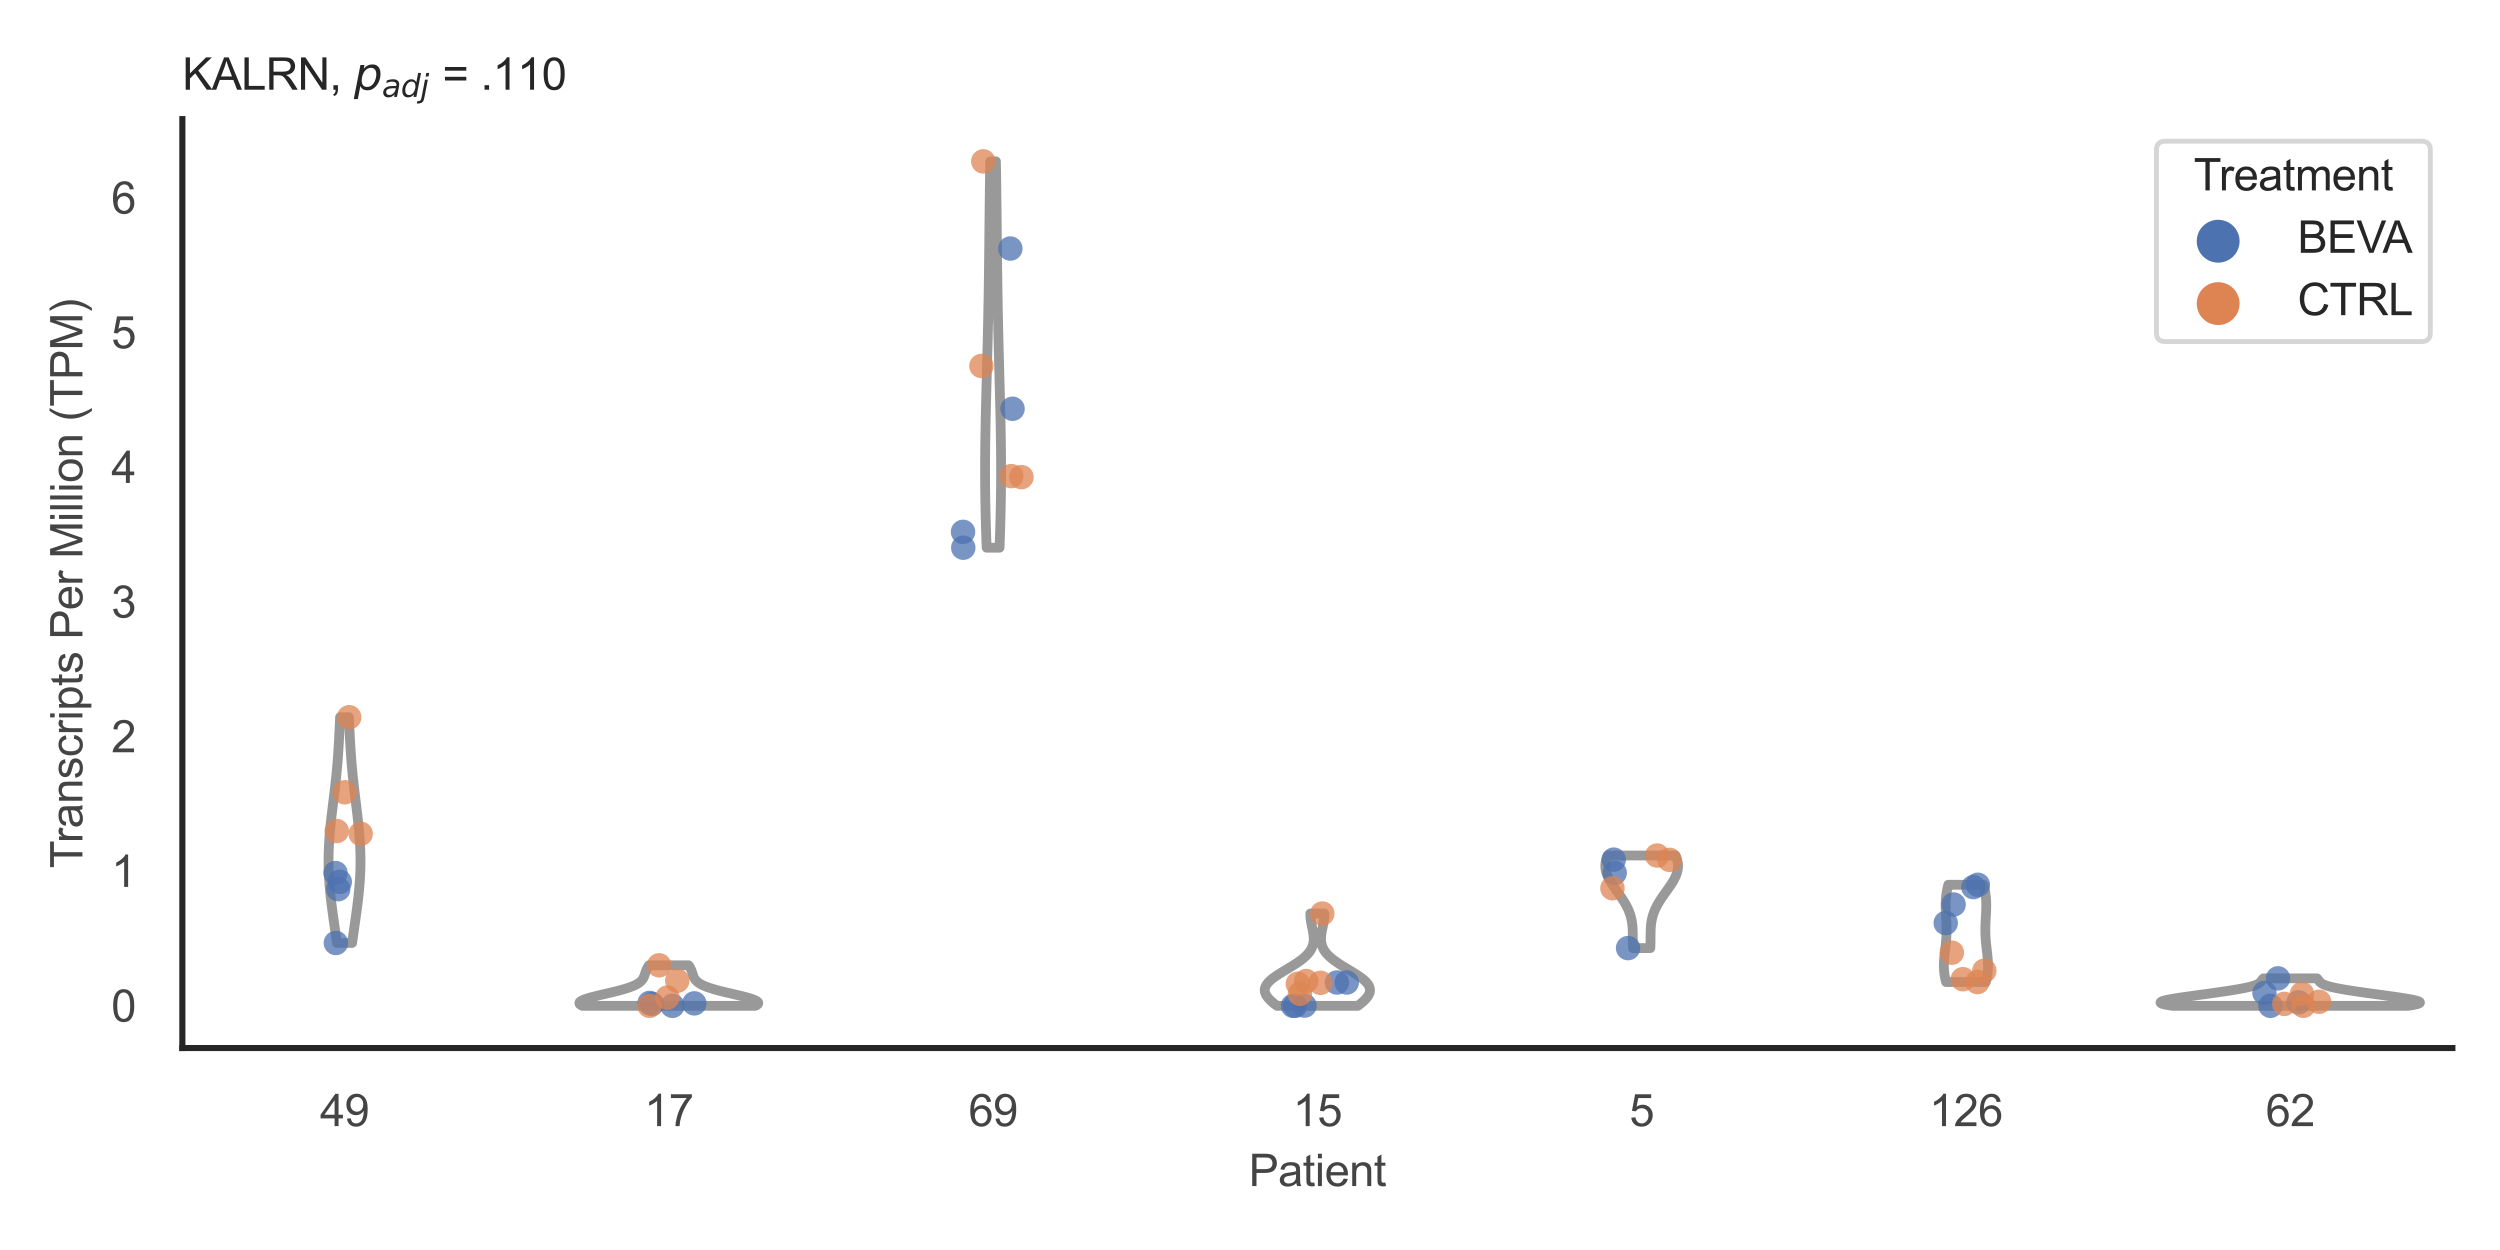 <?xml version="1.0" encoding="utf-8" standalone="no"?>
<!DOCTYPE svg PUBLIC "-//W3C//DTD SVG 1.1//EN"
  "http://www.w3.org/Graphics/SVG/1.1/DTD/svg11.dtd">
<svg xmlns:xlink="http://www.w3.org/1999/xlink" width="510.236pt" height="255.118pt" viewBox="0 0 510.236 255.118" xmlns="http://www.w3.org/2000/svg" version="1.1">
 <defs>
  <style type="text/css">*{stroke-linejoin: round; stroke-linecap: butt}</style>
 </defs>
 <g id="figure_1">
  <g id="patch_1">
   <path d="M 0 255.118 
L 510.236 255.118 
L 510.236 0 
L 0 0 
z
" style="fill: #ffffff"/>
  </g>
  <g id="axes_1">
   <g id="patch_2">
    <path d="M 37.22 213.898 
L 500.516 213.898 
L 500.516 24.32 
L 37.22 24.32 
z
" style="fill: #ffffff"/>
   </g>
   <g id="matplotlib.axis_1">
    <g id="xtick_1">
     <g id="text_1">
      <!-- 49 -->
      <g style="fill: #444444" transform="translate(65.308 229.84)scale(0.09 -0.09)">
       <defs>
        <path id="ArialMT-34" d="M 2069 0 
L 2069 1097 
L 81 1097 
L 81 1613 
L 2172 4581 
L 2631 4581 
L 2631 1613 
L 3250 1613 
L 3250 1097 
L 2631 1097 
L 2631 0 
L 2069 0 
z
M 2069 1613 
L 2069 3678 
L 634 1613 
L 2069 1613 
z
" transform="scale(0.016)"/>
        <path id="ArialMT-39" d="M 350 1059 
L 891 1109 
Q 959 728 1153 556 
Q 1347 384 1650 384 
Q 1909 384 2104 503 
Q 2300 622 2425 820 
Q 2550 1019 2634 1356 
Q 2719 1694 2719 2044 
Q 2719 2081 2716 2156 
Q 2547 1888 2255 1720 
Q 1963 1553 1622 1553 
Q 1053 1553 659 1965 
Q 266 2378 266 3053 
Q 266 3750 677 4175 
Q 1088 4600 1706 4600 
Q 2153 4600 2523 4359 
Q 2894 4119 3086 3673 
Q 3278 3228 3278 2384 
Q 3278 1506 3087 986 
Q 2897 466 2520 194 
Q 2144 -78 1638 -78 
Q 1100 -78 759 220 
Q 419 519 350 1059 
z
M 2653 3081 
Q 2653 3566 2395 3850 
Q 2138 4134 1775 4134 
Q 1400 4134 1122 3828 
Q 844 3522 844 3034 
Q 844 2597 1108 2323 
Q 1372 2050 1759 2050 
Q 2150 2050 2401 2323 
Q 2653 2597 2653 3081 
z
" transform="scale(0.016)"/>
       </defs>
       <use xlink:href="#ArialMT-34"/>
       <use xlink:href="#ArialMT-39" x="55.615"/>
      </g>
     </g>
    </g>
    <g id="xtick_2">
     <g id="text_2">
      <!-- 17 -->
      <g style="fill: #444444" transform="translate(131.493 229.84)scale(0.09 -0.09)">
       <defs>
        <path id="ArialMT-31" d="M 2384 0 
L 1822 0 
L 1822 3584 
Q 1619 3391 1289 3197 
Q 959 3003 697 2906 
L 697 3450 
Q 1169 3672 1522 3987 
Q 1875 4303 2022 4600 
L 2384 4600 
L 2384 0 
z
" transform="scale(0.016)"/>
        <path id="ArialMT-37" d="M 303 3981 
L 303 4522 
L 3269 4522 
L 3269 4084 
Q 2831 3619 2401 2847 
Q 1972 2075 1738 1259 
Q 1569 684 1522 0 
L 944 0 
Q 953 541 1156 1306 
Q 1359 2072 1739 2783 
Q 2119 3494 2547 3981 
L 303 3981 
z
" transform="scale(0.016)"/>
       </defs>
       <use xlink:href="#ArialMT-31"/>
       <use xlink:href="#ArialMT-37" x="55.615"/>
      </g>
     </g>
    </g>
    <g id="xtick_3">
     <g id="text_3">
      <!-- 69 -->
      <g style="fill: #444444" transform="translate(197.678 229.84)scale(0.09 -0.09)">
       <defs>
        <path id="ArialMT-36" d="M 3184 3459 
L 2625 3416 
Q 2550 3747 2413 3897 
Q 2184 4138 1850 4138 
Q 1581 4138 1378 3988 
Q 1113 3794 959 3422 
Q 806 3050 800 2363 
Q 1003 2672 1297 2822 
Q 1591 2972 1913 2972 
Q 2475 2972 2870 2558 
Q 3266 2144 3266 1488 
Q 3266 1056 3080 686 
Q 2894 316 2569 119 
Q 2244 -78 1831 -78 
Q 1128 -78 684 439 
Q 241 956 241 2144 
Q 241 3472 731 4075 
Q 1159 4600 1884 4600 
Q 2425 4600 2770 4297 
Q 3116 3994 3184 3459 
z
M 888 1484 
Q 888 1194 1011 928 
Q 1134 663 1356 523 
Q 1578 384 1822 384 
Q 2178 384 2434 671 
Q 2691 959 2691 1453 
Q 2691 1928 2437 2201 
Q 2184 2475 1800 2475 
Q 1419 2475 1153 2201 
Q 888 1928 888 1484 
z
" transform="scale(0.016)"/>
       </defs>
       <use xlink:href="#ArialMT-36"/>
       <use xlink:href="#ArialMT-39" x="55.615"/>
      </g>
     </g>
    </g>
    <g id="xtick_4">
     <g id="text_4">
      <!-- 15 -->
      <g style="fill: #444444" transform="translate(263.863 229.84)scale(0.09 -0.09)">
       <defs>
        <path id="ArialMT-35" d="M 266 1200 
L 856 1250 
Q 922 819 1161 601 
Q 1400 384 1738 384 
Q 2144 384 2425 690 
Q 2706 997 2706 1503 
Q 2706 1984 2436 2262 
Q 2166 2541 1728 2541 
Q 1456 2541 1237 2417 
Q 1019 2294 894 2097 
L 366 2166 
L 809 4519 
L 3088 4519 
L 3088 3981 
L 1259 3981 
L 1013 2750 
Q 1425 3038 1878 3038 
Q 2478 3038 2890 2622 
Q 3303 2206 3303 1553 
Q 3303 931 2941 478 
Q 2500 -78 1738 -78 
Q 1113 -78 717 272 
Q 322 622 266 1200 
z
" transform="scale(0.016)"/>
       </defs>
       <use xlink:href="#ArialMT-31"/>
       <use xlink:href="#ArialMT-35" x="55.615"/>
      </g>
     </g>
    </g>
    <g id="xtick_5">
     <g id="text_5">
      <!-- 5 -->
      <g style="fill: #444444" transform="translate(332.551 229.84)scale(0.09 -0.09)">
       <use xlink:href="#ArialMT-35"/>
      </g>
     </g>
    </g>
    <g id="xtick_6">
     <g id="text_6">
      <!-- 126 -->
      <g style="fill: #444444" transform="translate(393.731 229.84)scale(0.09 -0.09)">
       <defs>
        <path id="ArialMT-32" d="M 3222 541 
L 3222 0 
L 194 0 
Q 188 203 259 391 
Q 375 700 629 1000 
Q 884 1300 1366 1694 
Q 2113 2306 2375 2664 
Q 2638 3022 2638 3341 
Q 2638 3675 2398 3904 
Q 2159 4134 1775 4134 
Q 1369 4134 1125 3890 
Q 881 3647 878 3216 
L 300 3275 
Q 359 3922 746 4261 
Q 1134 4600 1788 4600 
Q 2447 4600 2831 4234 
Q 3216 3869 3216 3328 
Q 3216 3053 3103 2787 
Q 2991 2522 2730 2228 
Q 2469 1934 1863 1422 
Q 1356 997 1212 845 
Q 1069 694 975 541 
L 3222 541 
z
" transform="scale(0.016)"/>
       </defs>
       <use xlink:href="#ArialMT-31"/>
       <use xlink:href="#ArialMT-32" x="55.615"/>
       <use xlink:href="#ArialMT-36" x="111.23"/>
      </g>
     </g>
    </g>
    <g id="xtick_7">
     <g id="text_7">
      <!-- 62 -->
      <g style="fill: #444444" transform="translate(462.419 229.84)scale(0.09 -0.09)">
       <use xlink:href="#ArialMT-36"/>
       <use xlink:href="#ArialMT-32" x="55.615"/>
      </g>
     </g>
    </g>
    <g id="text_8">
     <!-- Patient -->
     <g style="fill: #444444" transform="translate(254.859 242.071)scale(0.09 -0.09)">
      <defs>
       <path id="ArialMT-50" d="M 494 0 
L 494 4581 
L 2222 4581 
Q 2678 4581 2919 4538 
Q 3256 4481 3484 4323 
Q 3713 4166 3852 3881 
Q 3991 3597 3991 3256 
Q 3991 2672 3619 2267 
Q 3247 1863 2275 1863 
L 1100 1863 
L 1100 0 
L 494 0 
z
M 1100 2403 
L 2284 2403 
Q 2872 2403 3119 2622 
Q 3366 2841 3366 3238 
Q 3366 3525 3220 3729 
Q 3075 3934 2838 4000 
Q 2684 4041 2272 4041 
L 1100 4041 
L 1100 2403 
z
" transform="scale(0.016)"/>
       <path id="ArialMT-61" d="M 2588 409 
Q 2275 144 1986 34 
Q 1697 -75 1366 -75 
Q 819 -75 525 192 
Q 231 459 231 875 
Q 231 1119 342 1320 
Q 453 1522 633 1644 
Q 813 1766 1038 1828 
Q 1203 1872 1538 1913 
Q 2219 1994 2541 2106 
Q 2544 2222 2544 2253 
Q 2544 2597 2384 2738 
Q 2169 2928 1744 2928 
Q 1347 2928 1158 2789 
Q 969 2650 878 2297 
L 328 2372 
Q 403 2725 575 2942 
Q 747 3159 1072 3276 
Q 1397 3394 1825 3394 
Q 2250 3394 2515 3294 
Q 2781 3194 2906 3042 
Q 3031 2891 3081 2659 
Q 3109 2516 3109 2141 
L 3109 1391 
Q 3109 606 3145 398 
Q 3181 191 3288 0 
L 2700 0 
Q 2613 175 2588 409 
z
M 2541 1666 
Q 2234 1541 1622 1453 
Q 1275 1403 1131 1340 
Q 988 1278 909 1158 
Q 831 1038 831 891 
Q 831 666 1001 516 
Q 1172 366 1500 366 
Q 1825 366 2078 508 
Q 2331 650 2450 897 
Q 2541 1088 2541 1459 
L 2541 1666 
z
" transform="scale(0.016)"/>
       <path id="ArialMT-74" d="M 1650 503 
L 1731 6 
Q 1494 -44 1306 -44 
Q 1000 -44 831 53 
Q 663 150 594 308 
Q 525 466 525 972 
L 525 2881 
L 113 2881 
L 113 3319 
L 525 3319 
L 525 4141 
L 1084 4478 
L 1084 3319 
L 1650 3319 
L 1650 2881 
L 1084 2881 
L 1084 941 
Q 1084 700 1114 631 
Q 1144 563 1211 522 
Q 1278 481 1403 481 
Q 1497 481 1650 503 
z
" transform="scale(0.016)"/>
       <path id="ArialMT-69" d="M 425 3934 
L 425 4581 
L 988 4581 
L 988 3934 
L 425 3934 
z
M 425 0 
L 425 3319 
L 988 3319 
L 988 0 
L 425 0 
z
" transform="scale(0.016)"/>
       <path id="ArialMT-65" d="M 2694 1069 
L 3275 997 
Q 3138 488 2766 206 
Q 2394 -75 1816 -75 
Q 1088 -75 661 373 
Q 234 822 234 1631 
Q 234 2469 665 2931 
Q 1097 3394 1784 3394 
Q 2450 3394 2872 2941 
Q 3294 2488 3294 1666 
Q 3294 1616 3291 1516 
L 816 1516 
Q 847 969 1125 678 
Q 1403 388 1819 388 
Q 2128 388 2347 550 
Q 2566 713 2694 1069 
z
M 847 1978 
L 2700 1978 
Q 2663 2397 2488 2606 
Q 2219 2931 1791 2931 
Q 1403 2931 1139 2672 
Q 875 2413 847 1978 
z
" transform="scale(0.016)"/>
       <path id="ArialMT-6e" d="M 422 0 
L 422 3319 
L 928 3319 
L 928 2847 
Q 1294 3394 1984 3394 
Q 2284 3394 2536 3286 
Q 2788 3178 2913 3003 
Q 3038 2828 3088 2588 
Q 3119 2431 3119 2041 
L 3119 0 
L 2556 0 
L 2556 2019 
Q 2556 2363 2490 2533 
Q 2425 2703 2258 2804 
Q 2091 2906 1866 2906 
Q 1506 2906 1245 2678 
Q 984 2450 984 1813 
L 984 0 
L 422 0 
z
" transform="scale(0.016)"/>
      </defs>
      <use xlink:href="#ArialMT-50"/>
      <use xlink:href="#ArialMT-61" x="66.699"/>
      <use xlink:href="#ArialMT-74" x="122.314"/>
      <use xlink:href="#ArialMT-69" x="150.098"/>
      <use xlink:href="#ArialMT-65" x="172.314"/>
      <use xlink:href="#ArialMT-6e" x="227.93"/>
      <use xlink:href="#ArialMT-74" x="283.545"/>
     </g>
    </g>
   </g>
   <g id="matplotlib.axis_2">
    <g id="ytick_1">
     <g id="text_9">
      <!-- 0 -->
      <g style="fill: #444444" transform="translate(22.715 208.502)scale(0.09 -0.09)">
       <defs>
        <path id="ArialMT-30" d="M 266 2259 
Q 266 3072 433 3567 
Q 600 4063 929 4331 
Q 1259 4600 1759 4600 
Q 2128 4600 2406 4451 
Q 2684 4303 2865 4023 
Q 3047 3744 3150 3342 
Q 3253 2941 3253 2259 
Q 3253 1453 3087 958 
Q 2922 463 2592 192 
Q 2263 -78 1759 -78 
Q 1097 -78 719 397 
Q 266 969 266 2259 
z
M 844 2259 
Q 844 1131 1108 757 
Q 1372 384 1759 384 
Q 2147 384 2411 759 
Q 2675 1134 2675 2259 
Q 2675 3391 2411 3762 
Q 2147 4134 1753 4134 
Q 1366 4134 1134 3806 
Q 844 3388 844 2259 
z
" transform="scale(0.016)"/>
       </defs>
       <use xlink:href="#ArialMT-30"/>
      </g>
     </g>
    </g>
    <g id="ytick_2">
     <g id="text_10">
      <!-- 1 -->
      <g style="fill: #444444" transform="translate(22.715 181.018)scale(0.09 -0.09)">
       <use xlink:href="#ArialMT-31"/>
      </g>
     </g>
    </g>
    <g id="ytick_3">
     <g id="text_11">
      <!-- 2 -->
      <g style="fill: #444444" transform="translate(22.715 153.533)scale(0.09 -0.09)">
       <use xlink:href="#ArialMT-32"/>
      </g>
     </g>
    </g>
    <g id="ytick_4">
     <g id="text_12">
      <!-- 3 -->
      <g style="fill: #444444" transform="translate(22.715 126.049)scale(0.09 -0.09)">
       <defs>
        <path id="ArialMT-33" d="M 269 1209 
L 831 1284 
Q 928 806 1161 595 
Q 1394 384 1728 384 
Q 2125 384 2398 659 
Q 2672 934 2672 1341 
Q 2672 1728 2419 1979 
Q 2166 2231 1775 2231 
Q 1616 2231 1378 2169 
L 1441 2663 
Q 1497 2656 1531 2656 
Q 1891 2656 2178 2843 
Q 2466 3031 2466 3422 
Q 2466 3731 2256 3934 
Q 2047 4138 1716 4138 
Q 1388 4138 1169 3931 
Q 950 3725 888 3313 
L 325 3413 
Q 428 3978 793 4289 
Q 1159 4600 1703 4600 
Q 2078 4600 2393 4439 
Q 2709 4278 2876 4000 
Q 3044 3722 3044 3409 
Q 3044 3113 2884 2869 
Q 2725 2625 2413 2481 
Q 2819 2388 3044 2092 
Q 3269 1797 3269 1353 
Q 3269 753 2831 336 
Q 2394 -81 1725 -81 
Q 1122 -81 723 278 
Q 325 638 269 1209 
z
" transform="scale(0.016)"/>
       </defs>
       <use xlink:href="#ArialMT-33"/>
      </g>
     </g>
    </g>
    <g id="ytick_5">
     <g id="text_13">
      <!-- 4 -->
      <g style="fill: #444444" transform="translate(22.715 98.564)scale(0.09 -0.09)">
       <use xlink:href="#ArialMT-34"/>
      </g>
     </g>
    </g>
    <g id="ytick_6">
     <g id="text_14">
      <!-- 5 -->
      <g style="fill: #444444" transform="translate(22.715 71.08)scale(0.09 -0.09)">
       <use xlink:href="#ArialMT-35"/>
      </g>
     </g>
    </g>
    <g id="ytick_7">
     <g id="text_15">
      <!-- 6 -->
      <g style="fill: #444444" transform="translate(22.715 43.596)scale(0.09 -0.09)">
       <use xlink:href="#ArialMT-36"/>
      </g>
     </g>
    </g>
    <g id="text_16">
     <!-- Transcripts Per Million (TPM) -->
     <g style="fill: #444444" transform="translate(16.821 177.194)rotate(-90)scale(0.09 -0.09)">
      <defs>
       <path id="ArialMT-54" d="M 1659 0 
L 1659 4041 
L 150 4041 
L 150 4581 
L 3781 4581 
L 3781 4041 
L 2266 4041 
L 2266 0 
L 1659 0 
z
" transform="scale(0.016)"/>
       <path id="ArialMT-72" d="M 416 0 
L 416 3319 
L 922 3319 
L 922 2816 
Q 1116 3169 1280 3281 
Q 1444 3394 1641 3394 
Q 1925 3394 2219 3213 
L 2025 2691 
Q 1819 2813 1613 2813 
Q 1428 2813 1281 2702 
Q 1134 2591 1072 2394 
Q 978 2094 978 1738 
L 978 0 
L 416 0 
z
" transform="scale(0.016)"/>
       <path id="ArialMT-73" d="M 197 991 
L 753 1078 
Q 800 744 1014 566 
Q 1228 388 1613 388 
Q 2000 388 2187 545 
Q 2375 703 2375 916 
Q 2375 1106 2209 1216 
Q 2094 1291 1634 1406 
Q 1016 1563 777 1677 
Q 538 1791 414 1992 
Q 291 2194 291 2438 
Q 291 2659 392 2848 
Q 494 3038 669 3163 
Q 800 3259 1026 3326 
Q 1253 3394 1513 3394 
Q 1903 3394 2198 3281 
Q 2494 3169 2634 2976 
Q 2775 2784 2828 2463 
L 2278 2388 
Q 2241 2644 2061 2787 
Q 1881 2931 1553 2931 
Q 1166 2931 1000 2803 
Q 834 2675 834 2503 
Q 834 2394 903 2306 
Q 972 2216 1119 2156 
Q 1203 2125 1616 2013 
Q 2213 1853 2448 1751 
Q 2684 1650 2818 1456 
Q 2953 1263 2953 975 
Q 2953 694 2789 445 
Q 2625 197 2315 61 
Q 2006 -75 1616 -75 
Q 969 -75 630 194 
Q 291 463 197 991 
z
" transform="scale(0.016)"/>
       <path id="ArialMT-63" d="M 2588 1216 
L 3141 1144 
Q 3050 572 2676 248 
Q 2303 -75 1759 -75 
Q 1078 -75 664 370 
Q 250 816 250 1647 
Q 250 2184 428 2587 
Q 606 2991 970 3192 
Q 1334 3394 1763 3394 
Q 2303 3394 2647 3120 
Q 2991 2847 3088 2344 
L 2541 2259 
Q 2463 2594 2264 2762 
Q 2066 2931 1784 2931 
Q 1359 2931 1093 2626 
Q 828 2322 828 1663 
Q 828 994 1084 691 
Q 1341 388 1753 388 
Q 2084 388 2306 591 
Q 2528 794 2588 1216 
z
" transform="scale(0.016)"/>
       <path id="ArialMT-70" d="M 422 -1272 
L 422 3319 
L 934 3319 
L 934 2888 
Q 1116 3141 1344 3267 
Q 1572 3394 1897 3394 
Q 2322 3394 2647 3175 
Q 2972 2956 3137 2557 
Q 3303 2159 3303 1684 
Q 3303 1175 3120 767 
Q 2938 359 2589 142 
Q 2241 -75 1856 -75 
Q 1575 -75 1351 44 
Q 1128 163 984 344 
L 984 -1272 
L 422 -1272 
z
M 931 1641 
Q 931 1000 1190 694 
Q 1450 388 1819 388 
Q 2194 388 2461 705 
Q 2728 1022 2728 1688 
Q 2728 2322 2467 2637 
Q 2206 2953 1844 2953 
Q 1484 2953 1207 2617 
Q 931 2281 931 1641 
z
" transform="scale(0.016)"/>
       <path id="ArialMT-20" transform="scale(0.016)"/>
       <path id="ArialMT-4d" d="M 475 0 
L 475 4581 
L 1388 4581 
L 2472 1338 
Q 2622 884 2691 659 
Q 2769 909 2934 1394 
L 4031 4581 
L 4847 4581 
L 4847 0 
L 4263 0 
L 4263 3834 
L 2931 0 
L 2384 0 
L 1059 3900 
L 1059 0 
L 475 0 
z
" transform="scale(0.016)"/>
       <path id="ArialMT-6c" d="M 409 0 
L 409 4581 
L 972 4581 
L 972 0 
L 409 0 
z
" transform="scale(0.016)"/>
       <path id="ArialMT-6f" d="M 213 1659 
Q 213 2581 725 3025 
Q 1153 3394 1769 3394 
Q 2453 3394 2887 2945 
Q 3322 2497 3322 1706 
Q 3322 1066 3130 698 
Q 2938 331 2570 128 
Q 2203 -75 1769 -75 
Q 1072 -75 642 372 
Q 213 819 213 1659 
z
M 791 1659 
Q 791 1022 1069 705 
Q 1347 388 1769 388 
Q 2188 388 2466 706 
Q 2744 1025 2744 1678 
Q 2744 2294 2464 2611 
Q 2184 2928 1769 2928 
Q 1347 2928 1069 2612 
Q 791 2297 791 1659 
z
" transform="scale(0.016)"/>
       <path id="ArialMT-28" d="M 1497 -1347 
Q 1031 -759 709 28 
Q 388 816 388 1659 
Q 388 2403 628 3084 
Q 909 3875 1497 4659 
L 1900 4659 
Q 1522 4009 1400 3731 
Q 1209 3300 1100 2831 
Q 966 2247 966 1656 
Q 966 153 1900 -1347 
L 1497 -1347 
z
" transform="scale(0.016)"/>
       <path id="ArialMT-29" d="M 791 -1347 
L 388 -1347 
Q 1322 153 1322 1656 
Q 1322 2244 1188 2822 
Q 1081 3291 891 3722 
Q 769 4003 388 4659 
L 791 4659 
Q 1378 3875 1659 3084 
Q 1900 2403 1900 1659 
Q 1900 816 1576 28 
Q 1253 -759 791 -1347 
z
" transform="scale(0.016)"/>
      </defs>
      <use xlink:href="#ArialMT-54"/>
      <use xlink:href="#ArialMT-72" x="57.334"/>
      <use xlink:href="#ArialMT-61" x="90.635"/>
      <use xlink:href="#ArialMT-6e" x="146.25"/>
      <use xlink:href="#ArialMT-73" x="201.865"/>
      <use xlink:href="#ArialMT-63" x="251.865"/>
      <use xlink:href="#ArialMT-72" x="301.865"/>
      <use xlink:href="#ArialMT-69" x="335.166"/>
      <use xlink:href="#ArialMT-70" x="357.383"/>
      <use xlink:href="#ArialMT-74" x="412.998"/>
      <use xlink:href="#ArialMT-73" x="440.781"/>
      <use xlink:href="#ArialMT-20" x="490.781"/>
      <use xlink:href="#ArialMT-50" x="518.564"/>
      <use xlink:href="#ArialMT-65" x="585.264"/>
      <use xlink:href="#ArialMT-72" x="640.879"/>
      <use xlink:href="#ArialMT-20" x="674.18"/>
      <use xlink:href="#ArialMT-4d" x="701.963"/>
      <use xlink:href="#ArialMT-69" x="785.264"/>
      <use xlink:href="#ArialMT-6c" x="807.48"/>
      <use xlink:href="#ArialMT-6c" x="829.697"/>
      <use xlink:href="#ArialMT-69" x="851.914"/>
      <use xlink:href="#ArialMT-6f" x="874.131"/>
      <use xlink:href="#ArialMT-6e" x="929.746"/>
      <use xlink:href="#ArialMT-20" x="985.361"/>
      <use xlink:href="#ArialMT-28" x="1013.145"/>
      <use xlink:href="#ArialMT-54" x="1046.445"/>
      <use xlink:href="#ArialMT-50" x="1107.529"/>
      <use xlink:href="#ArialMT-4d" x="1174.229"/>
      <use xlink:href="#ArialMT-29" x="1257.529"/>
     </g>
    </g>
   </g>
   <g id="PolyCollection_1">
    <defs>
     <path id="m1e7146153c" d="M 71.867 -62.666 
L 68.758 -62.666 
L 68.694 -63.131 
L 68.63 -63.596 
L 68.565 -64.062 
L 68.5 -64.527 
L 68.434 -64.992 
L 68.368 -65.458 
L 68.302 -65.923 
L 68.235 -66.388 
L 68.169 -66.854 
L 68.103 -67.319 
L 68.038 -67.784 
L 67.973 -68.25 
L 67.909 -68.715 
L 67.846 -69.18 
L 67.784 -69.646 
L 67.723 -70.111 
L 67.664 -70.576 
L 67.607 -71.042 
L 67.552 -71.507 
L 67.498 -71.972 
L 67.447 -72.438 
L 67.399 -72.903 
L 67.353 -73.368 
L 67.31 -73.834 
L 67.269 -74.299 
L 67.232 -74.764 
L 67.198 -75.23 
L 67.168 -75.695 
L 67.14 -76.16 
L 67.117 -76.626 
L 67.097 -77.091 
L 67.08 -77.556 
L 67.067 -78.022 
L 67.058 -78.487 
L 67.053 -78.952 
L 67.051 -79.418 
L 67.053 -79.883 
L 67.059 -80.348 
L 67.069 -80.814 
L 67.082 -81.279 
L 67.098 -81.744 
L 67.118 -82.21 
L 67.141 -82.675 
L 67.168 -83.14 
L 67.197 -83.606 
L 67.23 -84.071 
L 67.265 -84.536 
L 67.303 -85.002 
L 67.344 -85.467 
L 67.387 -85.932 
L 67.432 -86.398 
L 67.479 -86.863 
L 67.528 -87.329 
L 67.579 -87.794 
L 67.631 -88.259 
L 67.684 -88.725 
L 67.739 -89.19 
L 67.794 -89.655 
L 67.851 -90.121 
L 67.907 -90.586 
L 67.964 -91.051 
L 68.022 -91.517 
L 68.079 -91.982 
L 68.136 -92.447 
L 68.193 -92.913 
L 68.249 -93.378 
L 68.304 -93.843 
L 68.359 -94.309 
L 68.413 -94.774 
L 68.465 -95.239 
L 68.517 -95.705 
L 68.567 -96.17 
L 68.616 -96.635 
L 68.663 -97.101 
L 68.709 -97.566 
L 68.753 -98.031 
L 68.795 -98.497 
L 68.836 -98.962 
L 68.875 -99.427 
L 68.913 -99.893 
L 68.949 -100.358 
L 68.983 -100.823 
L 69.016 -101.289 
L 69.048 -101.754 
L 69.078 -102.219 
L 69.106 -102.685 
L 69.134 -103.15 
L 69.161 -103.615 
L 69.186 -104.081 
L 69.211 -104.546 
L 69.235 -105.011 
L 69.258 -105.477 
L 69.281 -105.942 
L 69.303 -106.407 
L 69.325 -106.873 
L 69.347 -107.338 
L 69.368 -107.803 
L 69.39 -108.269 
L 69.412 -108.734 
L 71.214 -108.734 
L 71.214 -108.734 
L 71.235 -108.269 
L 71.257 -107.803 
L 71.279 -107.338 
L 71.3 -106.873 
L 71.322 -106.407 
L 71.345 -105.942 
L 71.367 -105.477 
L 71.391 -105.011 
L 71.414 -104.546 
L 71.439 -104.081 
L 71.465 -103.615 
L 71.491 -103.15 
L 71.519 -102.685 
L 71.548 -102.219 
L 71.578 -101.754 
L 71.609 -101.289 
L 71.642 -100.823 
L 71.676 -100.358 
L 71.712 -99.893 
L 71.75 -99.427 
L 71.789 -98.962 
L 71.83 -98.497 
L 71.873 -98.031 
L 71.917 -97.566 
L 71.962 -97.101 
L 72.01 -96.635 
L 72.058 -96.17 
L 72.108 -95.705 
L 72.16 -95.239 
L 72.212 -94.774 
L 72.266 -94.309 
L 72.321 -93.843 
L 72.376 -93.378 
L 72.432 -92.913 
L 72.489 -92.447 
L 72.546 -91.982 
L 72.604 -91.517 
L 72.661 -91.051 
L 72.718 -90.586 
L 72.775 -90.121 
L 72.831 -89.655 
L 72.886 -89.19 
L 72.941 -88.725 
L 72.994 -88.259 
L 73.047 -87.794 
L 73.097 -87.329 
L 73.146 -86.863 
L 73.193 -86.398 
L 73.238 -85.932 
L 73.281 -85.467 
L 73.322 -85.002 
L 73.36 -84.536 
L 73.395 -84.071 
L 73.428 -83.606 
L 73.457 -83.14 
L 73.484 -82.675 
L 73.507 -82.21 
L 73.527 -81.744 
L 73.544 -81.279 
L 73.557 -80.814 
L 73.566 -80.348 
L 73.572 -79.883 
L 73.574 -79.418 
L 73.572 -78.952 
L 73.567 -78.487 
L 73.558 -78.022 
L 73.545 -77.556 
L 73.529 -77.091 
L 73.508 -76.626 
L 73.485 -76.16 
L 73.458 -75.695 
L 73.427 -75.23 
L 73.393 -74.764 
L 73.356 -74.299 
L 73.316 -73.834 
L 73.272 -73.368 
L 73.226 -72.903 
L 73.178 -72.438 
L 73.127 -71.972 
L 73.074 -71.507 
L 73.018 -71.042 
L 72.961 -70.576 
L 72.902 -70.111 
L 72.841 -69.646 
L 72.779 -69.18 
L 72.716 -68.715 
L 72.652 -68.25 
L 72.587 -67.784 
L 72.522 -67.319 
L 72.456 -66.854 
L 72.39 -66.388 
L 72.323 -65.923 
L 72.257 -65.458 
L 72.191 -64.992 
L 72.125 -64.527 
L 72.06 -64.062 
L 71.995 -63.596 
L 71.931 -63.131 
L 71.867 -62.666 
z
" style="stroke: #999999; stroke-width: 2"/>
    </defs>
    <g clip-path="url(#p9e689ca3be)">
     <use xlink:href="#m1e7146153c" x="0" y="255.118" style="fill: #ffffff; stroke: #999999; stroke-width: 2"/>
    </g>
   </g>
   <g id="PolyCollection_2">
    <defs>
     <path id="mf201b507b7" d="M 154.142 -49.837 
L 118.854 -49.837 
L 118.685 -49.921 
L 118.542 -50.004 
L 118.426 -50.088 
L 118.337 -50.171 
L 118.277 -50.255 
L 118.243 -50.338 
L 118.238 -50.422 
L 118.26 -50.505 
L 118.309 -50.589 
L 118.384 -50.672 
L 118.486 -50.756 
L 118.613 -50.839 
L 118.764 -50.923 
L 118.939 -51.006 
L 119.135 -51.09 
L 119.353 -51.173 
L 119.591 -51.257 
L 119.847 -51.34 
L 120.12 -51.424 
L 120.409 -51.507 
L 120.712 -51.591 
L 121.027 -51.674 
L 121.353 -51.758 
L 121.689 -51.841 
L 122.032 -51.925 
L 122.381 -52.008 
L 122.734 -52.092 
L 123.091 -52.175 
L 123.45 -52.259 
L 123.808 -52.342 
L 124.165 -52.426 
L 124.52 -52.509 
L 124.871 -52.593 
L 125.217 -52.677 
L 125.557 -52.76 
L 125.891 -52.844 
L 126.216 -52.927 
L 126.533 -53.011 
L 126.841 -53.094 
L 127.138 -53.178 
L 127.426 -53.261 
L 127.702 -53.345 
L 127.968 -53.428 
L 128.222 -53.512 
L 128.464 -53.595 
L 128.695 -53.679 
L 128.914 -53.762 
L 129.122 -53.846 
L 129.318 -53.929 
L 129.503 -54.013 
L 129.677 -54.096 
L 129.84 -54.18 
L 129.992 -54.263 
L 130.134 -54.347 
L 130.267 -54.43 
L 130.39 -54.514 
L 130.505 -54.597 
L 130.611 -54.681 
L 130.709 -54.764 
L 130.8 -54.848 
L 130.883 -54.931 
L 130.96 -55.015 
L 131.031 -55.098 
L 131.096 -55.182 
L 131.156 -55.265 
L 131.211 -55.349 
L 131.261 -55.432 
L 131.308 -55.516 
L 131.351 -55.599 
L 131.392 -55.683 
L 131.429 -55.766 
L 131.464 -55.85 
L 131.496 -55.933 
L 131.527 -56.017 
L 131.557 -56.1 
L 131.585 -56.184 
L 131.613 -56.267 
L 131.64 -56.351 
L 131.667 -56.434 
L 131.694 -56.518 
L 131.72 -56.601 
L 131.748 -56.685 
L 131.776 -56.768 
L 131.805 -56.852 
L 131.835 -56.935 
L 131.866 -57.019 
L 131.899 -57.102 
L 131.933 -57.186 
L 131.97 -57.27 
L 132.008 -57.353 
L 132.048 -57.437 
L 132.091 -57.52 
L 132.136 -57.604 
L 132.183 -57.687 
L 132.233 -57.771 
L 132.286 -57.854 
L 132.341 -57.938 
L 132.399 -58.021 
L 132.46 -58.105 
L 140.536 -58.105 
L 140.536 -58.105 
L 140.597 -58.021 
L 140.655 -57.938 
L 140.71 -57.854 
L 140.763 -57.771 
L 140.813 -57.687 
L 140.86 -57.604 
L 140.905 -57.52 
L 140.947 -57.437 
L 140.988 -57.353 
L 141.026 -57.27 
L 141.062 -57.186 
L 141.097 -57.102 
L 141.129 -57.019 
L 141.161 -56.935 
L 141.191 -56.852 
L 141.22 -56.768 
L 141.248 -56.685 
L 141.275 -56.601 
L 141.302 -56.518 
L 141.329 -56.434 
L 141.355 -56.351 
L 141.382 -56.267 
L 141.41 -56.184 
L 141.438 -56.1 
L 141.468 -56.017 
L 141.499 -55.933 
L 141.532 -55.85 
L 141.567 -55.766 
L 141.604 -55.683 
L 141.644 -55.599 
L 141.687 -55.516 
L 141.734 -55.432 
L 141.785 -55.349 
L 141.84 -55.265 
L 141.9 -55.182 
L 141.965 -55.098 
L 142.036 -55.015 
L 142.112 -54.931 
L 142.196 -54.848 
L 142.286 -54.764 
L 142.385 -54.681 
L 142.491 -54.597 
L 142.605 -54.514 
L 142.728 -54.43 
L 142.861 -54.347 
L 143.003 -54.263 
L 143.156 -54.18 
L 143.319 -54.096 
L 143.493 -54.013 
L 143.678 -53.929 
L 143.874 -53.846 
L 144.081 -53.762 
L 144.3 -53.679 
L 144.531 -53.595 
L 144.774 -53.512 
L 145.028 -53.428 
L 145.293 -53.345 
L 145.57 -53.261 
L 145.857 -53.178 
L 146.155 -53.094 
L 146.463 -53.011 
L 146.779 -52.927 
L 147.105 -52.844 
L 147.438 -52.76 
L 147.778 -52.677 
L 148.125 -52.593 
L 148.476 -52.509 
L 148.83 -52.426 
L 149.188 -52.342 
L 149.546 -52.259 
L 149.904 -52.175 
L 150.261 -52.092 
L 150.615 -52.008 
L 150.964 -51.925 
L 151.307 -51.841 
L 151.642 -51.758 
L 151.968 -51.674 
L 152.284 -51.591 
L 152.586 -51.507 
L 152.875 -51.424 
L 153.148 -51.34 
L 153.404 -51.257 
L 153.642 -51.173 
L 153.86 -51.09 
L 154.057 -51.006 
L 154.231 -50.923 
L 154.383 -50.839 
L 154.509 -50.756 
L 154.611 -50.672 
L 154.687 -50.589 
L 154.736 -50.505 
L 154.758 -50.422 
L 154.752 -50.338 
L 154.719 -50.255 
L 154.658 -50.171 
L 154.57 -50.088 
L 154.454 -50.004 
L 154.311 -49.921 
L 154.142 -49.837 
z
" style="stroke: #999999; stroke-width: 2"/>
    </defs>
    <g clip-path="url(#p9e689ca3be)">
     <use xlink:href="#mf201b507b7" x="0" y="255.118" style="fill: #ffffff; stroke: #999999; stroke-width: 2"/>
    </g>
   </g>
   <g id="PolyCollection_3">
    <defs>
     <path id="m6a7610515f" d="M 203.997 -143.335 
L 201.369 -143.335 
L 201.339 -144.131 
L 201.31 -144.928 
L 201.283 -145.724 
L 201.257 -146.521 
L 201.232 -147.317 
L 201.209 -148.113 
L 201.187 -148.91 
L 201.167 -149.706 
L 201.148 -150.503 
L 201.131 -151.299 
L 201.115 -152.096 
L 201.101 -152.892 
L 201.089 -153.688 
L 201.079 -154.485 
L 201.07 -155.281 
L 201.063 -156.078 
L 201.057 -156.874 
L 201.053 -157.671 
L 201.051 -158.467 
L 201.051 -159.263 
L 201.052 -160.06 
L 201.055 -160.856 
L 201.059 -161.653 
L 201.065 -162.449 
L 201.072 -163.245 
L 201.08 -164.042 
L 201.09 -164.838 
L 201.101 -165.635 
L 201.114 -166.431 
L 201.127 -167.228 
L 201.142 -168.024 
L 201.157 -168.82 
L 201.173 -169.617 
L 201.19 -170.413 
L 201.208 -171.21 
L 201.227 -172.006 
L 201.246 -172.803 
L 201.266 -173.599 
L 201.286 -174.395 
L 201.307 -175.192 
L 201.327 -175.988 
L 201.348 -176.785 
L 201.37 -177.581 
L 201.391 -178.378 
L 201.412 -179.174 
L 201.433 -179.97 
L 201.454 -180.767 
L 201.475 -181.563 
L 201.496 -182.36 
L 201.517 -183.156 
L 201.537 -183.953 
L 201.557 -184.749 
L 201.576 -185.545 
L 201.595 -186.342 
L 201.613 -187.138 
L 201.631 -187.935 
L 201.649 -188.731 
L 201.666 -189.528 
L 201.682 -190.324 
L 201.698 -191.12 
L 201.713 -191.917 
L 201.727 -192.713 
L 201.741 -193.51 
L 201.755 -194.306 
L 201.768 -195.102 
L 201.78 -195.899 
L 201.792 -196.695 
L 201.803 -197.492 
L 201.814 -198.288 
L 201.825 -199.085 
L 201.835 -199.881 
L 201.845 -200.677 
L 201.854 -201.474 
L 201.863 -202.27 
L 201.872 -203.067 
L 201.88 -203.863 
L 201.889 -204.66 
L 201.897 -205.456 
L 201.905 -206.252 
L 201.913 -207.049 
L 201.921 -207.845 
L 201.929 -208.642 
L 201.937 -209.438 
L 201.945 -210.235 
L 201.954 -211.031 
L 201.962 -211.827 
L 201.971 -212.624 
L 201.98 -213.42 
L 201.989 -214.217 
L 201.998 -215.013 
L 202.008 -215.81 
L 202.018 -216.606 
L 202.029 -217.402 
L 202.039 -218.199 
L 202.05 -218.995 
L 202.062 -219.792 
L 202.073 -220.588 
L 202.086 -221.384 
L 202.098 -222.181 
L 203.268 -222.181 
L 203.268 -222.181 
L 203.28 -221.384 
L 203.292 -220.588 
L 203.304 -219.792 
L 203.316 -218.995 
L 203.327 -218.199 
L 203.337 -217.402 
L 203.348 -216.606 
L 203.358 -215.81 
L 203.367 -215.013 
L 203.377 -214.217 
L 203.386 -213.42 
L 203.395 -212.624 
L 203.404 -211.827 
L 203.412 -211.031 
L 203.421 -210.235 
L 203.429 -209.438 
L 203.437 -208.642 
L 203.445 -207.845 
L 203.453 -207.049 
L 203.461 -206.252 
L 203.469 -205.456 
L 203.477 -204.66 
L 203.486 -203.863 
L 203.494 -203.067 
L 203.503 -202.27 
L 203.512 -201.474 
L 203.521 -200.677 
L 203.531 -199.881 
L 203.541 -199.085 
L 203.552 -198.288 
L 203.562 -197.492 
L 203.574 -196.695 
L 203.586 -195.899 
L 203.598 -195.102 
L 203.611 -194.306 
L 203.624 -193.51 
L 203.638 -192.713 
L 203.653 -191.917 
L 203.668 -191.12 
L 203.684 -190.324 
L 203.7 -189.528 
L 203.717 -188.731 
L 203.735 -187.935 
L 203.753 -187.138 
L 203.771 -186.342 
L 203.79 -185.545 
L 203.809 -184.749 
L 203.829 -183.953 
L 203.849 -183.156 
L 203.87 -182.36 
L 203.89 -181.563 
L 203.911 -180.767 
L 203.933 -179.97 
L 203.954 -179.174 
L 203.975 -178.378 
L 203.996 -177.581 
L 204.017 -176.785 
L 204.039 -175.988 
L 204.059 -175.192 
L 204.08 -174.395 
L 204.1 -173.599 
L 204.12 -172.803 
L 204.139 -172.006 
L 204.157 -171.21 
L 204.175 -170.413 
L 204.193 -169.617 
L 204.209 -168.82 
L 204.224 -168.024 
L 204.239 -167.228 
L 204.252 -166.431 
L 204.264 -165.635 
L 204.276 -164.838 
L 204.285 -164.042 
L 204.294 -163.245 
L 204.301 -162.449 
L 204.307 -161.653 
L 204.311 -160.856 
L 204.314 -160.06 
L 204.315 -159.263 
L 204.315 -158.467 
L 204.312 -157.671 
L 204.309 -156.874 
L 204.303 -156.078 
L 204.296 -155.281 
L 204.287 -154.485 
L 204.277 -153.688 
L 204.265 -152.892 
L 204.251 -152.096 
L 204.235 -151.299 
L 204.218 -150.503 
L 204.199 -149.706 
L 204.179 -148.91 
L 204.157 -148.113 
L 204.134 -147.317 
L 204.109 -146.521 
L 204.083 -145.724 
L 204.055 -144.928 
L 204.027 -144.131 
L 203.997 -143.335 
z
" style="stroke: #999999; stroke-width: 2"/>
    </defs>
    <g clip-path="url(#p9e689ca3be)">
     <use xlink:href="#m6a7610515f" x="0" y="255.118" style="fill: #ffffff; stroke: #999999; stroke-width: 2"/>
    </g>
   </g>
   <g id="PolyCollection_4">
    <defs>
     <path id="mf35e0d8b00" d="M 277.119 -49.837 
L 260.618 -49.837 
L 260.365 -50.027 
L 260.121 -50.218 
L 259.887 -50.408 
L 259.663 -50.598 
L 259.45 -50.788 
L 259.25 -50.979 
L 259.063 -51.169 
L 258.891 -51.359 
L 258.734 -51.549 
L 258.593 -51.74 
L 258.47 -51.93 
L 258.364 -52.12 
L 258.277 -52.31 
L 258.21 -52.501 
L 258.162 -52.691 
L 258.134 -52.881 
L 258.128 -53.071 
L 258.142 -53.262 
L 258.178 -53.452 
L 258.235 -53.642 
L 258.313 -53.832 
L 258.412 -54.023 
L 258.532 -54.213 
L 258.673 -54.403 
L 258.833 -54.593 
L 259.013 -54.784 
L 259.211 -54.974 
L 259.426 -55.164 
L 259.657 -55.354 
L 259.904 -55.544 
L 260.164 -55.735 
L 260.437 -55.925 
L 260.72 -56.115 
L 261.013 -56.305 
L 261.314 -56.496 
L 261.622 -56.686 
L 261.934 -56.876 
L 262.249 -57.066 
L 262.566 -57.257 
L 262.883 -57.447 
L 263.198 -57.637 
L 263.51 -57.827 
L 263.818 -58.018 
L 264.12 -58.208 
L 264.416 -58.398 
L 264.703 -58.588 
L 264.981 -58.779 
L 265.25 -58.969 
L 265.508 -59.159 
L 265.754 -59.349 
L 265.989 -59.54 
L 266.211 -59.73 
L 266.421 -59.92 
L 266.617 -60.11 
L 266.801 -60.301 
L 266.971 -60.491 
L 267.129 -60.681 
L 267.273 -60.871 
L 267.405 -61.062 
L 267.524 -61.252 
L 267.631 -61.442 
L 267.726 -61.632 
L 267.81 -61.823 
L 267.882 -62.013 
L 267.944 -62.203 
L 267.996 -62.393 
L 268.038 -62.584 
L 268.072 -62.774 
L 268.096 -62.964 
L 268.113 -63.154 
L 268.122 -63.344 
L 268.125 -63.535 
L 268.12 -63.725 
L 268.11 -63.915 
L 268.095 -64.105 
L 268.075 -64.296 
L 268.05 -64.486 
L 268.022 -64.676 
L 267.991 -64.866 
L 267.957 -65.057 
L 267.921 -65.247 
L 267.883 -65.437 
L 267.844 -65.627 
L 267.805 -65.818 
L 267.765 -66.008 
L 267.726 -66.198 
L 267.687 -66.388 
L 267.65 -66.579 
L 267.615 -66.769 
L 267.581 -66.959 
L 267.55 -67.149 
L 267.522 -67.34 
L 267.497 -67.53 
L 267.476 -67.72 
L 267.458 -67.91 
L 267.443 -68.101 
L 267.433 -68.291 
L 267.427 -68.481 
L 267.426 -68.671 
L 270.31 -68.671 
L 270.31 -68.671 
L 270.309 -68.481 
L 270.303 -68.291 
L 270.293 -68.101 
L 270.279 -67.91 
L 270.261 -67.72 
L 270.239 -67.53 
L 270.214 -67.34 
L 270.186 -67.149 
L 270.155 -66.959 
L 270.122 -66.769 
L 270.086 -66.579 
L 270.049 -66.388 
L 270.01 -66.198 
L 269.971 -66.008 
L 269.932 -65.818 
L 269.892 -65.627 
L 269.853 -65.437 
L 269.815 -65.247 
L 269.779 -65.057 
L 269.745 -64.866 
L 269.714 -64.676 
L 269.686 -64.486 
L 269.661 -64.296 
L 269.641 -64.105 
L 269.626 -63.915 
L 269.616 -63.725 
L 269.612 -63.535 
L 269.614 -63.344 
L 269.623 -63.154 
L 269.64 -62.964 
L 269.664 -62.774 
L 269.698 -62.584 
L 269.74 -62.393 
L 269.792 -62.203 
L 269.854 -62.013 
L 269.927 -61.823 
L 270.01 -61.632 
L 270.105 -61.442 
L 270.212 -61.252 
L 270.332 -61.062 
L 270.463 -60.871 
L 270.608 -60.681 
L 270.765 -60.491 
L 270.936 -60.301 
L 271.119 -60.11 
L 271.316 -59.92 
L 271.525 -59.73 
L 271.748 -59.54 
L 271.982 -59.349 
L 272.229 -59.159 
L 272.486 -58.969 
L 272.755 -58.779 
L 273.033 -58.588 
L 273.321 -58.398 
L 273.616 -58.208 
L 273.918 -58.018 
L 274.226 -57.827 
L 274.538 -57.637 
L 274.854 -57.447 
L 275.17 -57.257 
L 275.487 -57.066 
L 275.802 -56.876 
L 276.114 -56.686 
L 276.422 -56.496 
L 276.723 -56.305 
L 277.016 -56.115 
L 277.3 -55.925 
L 277.572 -55.735 
L 277.832 -55.544 
L 278.079 -55.354 
L 278.31 -55.164 
L 278.525 -54.974 
L 278.723 -54.784 
L 278.903 -54.593 
L 279.063 -54.403 
L 279.204 -54.213 
L 279.324 -54.023 
L 279.423 -53.832 
L 279.502 -53.642 
L 279.559 -53.452 
L 279.594 -53.262 
L 279.609 -53.071 
L 279.602 -52.881 
L 279.575 -52.691 
L 279.527 -52.501 
L 279.459 -52.31 
L 279.372 -52.12 
L 279.266 -51.93 
L 279.143 -51.74 
L 279.002 -51.549 
L 278.845 -51.359 
L 278.673 -51.169 
L 278.486 -50.979 
L 278.286 -50.788 
L 278.074 -50.598 
L 277.849 -50.408 
L 277.615 -50.218 
L 277.371 -50.027 
L 277.119 -49.837 
z
" style="stroke: #999999; stroke-width: 2"/>
    </defs>
    <g clip-path="url(#p9e689ca3be)">
     <use xlink:href="#mf35e0d8b00" x="0" y="255.118" style="fill: #ffffff; stroke: #999999; stroke-width: 2"/>
    </g>
   </g>
   <g id="PolyCollection_5">
    <defs>
     <path id="mcd3cc8dc48" d="M 336.818 -61.62 
L 333.289 -61.62 
L 333.279 -61.811 
L 333.271 -62.002 
L 333.264 -62.193 
L 333.258 -62.384 
L 333.253 -62.574 
L 333.249 -62.765 
L 333.247 -62.956 
L 333.245 -63.147 
L 333.243 -63.338 
L 333.242 -63.528 
L 333.241 -63.719 
L 333.24 -63.91 
L 333.239 -64.101 
L 333.238 -64.292 
L 333.236 -64.482 
L 333.234 -64.673 
L 333.23 -64.864 
L 333.225 -65.055 
L 333.219 -65.246 
L 333.211 -65.437 
L 333.201 -65.627 
L 333.189 -65.818 
L 333.175 -66.009 
L 333.159 -66.2 
L 333.139 -66.391 
L 333.117 -66.581 
L 333.092 -66.772 
L 333.063 -66.963 
L 333.031 -67.154 
L 332.996 -67.345 
L 332.956 -67.535 
L 332.913 -67.726 
L 332.866 -67.917 
L 332.815 -68.108 
L 332.759 -68.299 
L 332.7 -68.49 
L 332.636 -68.68 
L 332.567 -68.871 
L 332.494 -69.062 
L 332.417 -69.253 
L 332.336 -69.444 
L 332.25 -69.634 
L 332.16 -69.825 
L 332.065 -70.016 
L 331.967 -70.207 
L 331.864 -70.398 
L 331.758 -70.588 
L 331.648 -70.779 
L 331.535 -70.97 
L 331.418 -71.161 
L 331.298 -71.352 
L 331.175 -71.542 
L 331.049 -71.733 
L 330.921 -71.924 
L 330.791 -72.115 
L 330.659 -72.306 
L 330.525 -72.497 
L 330.391 -72.687 
L 330.255 -72.878 
L 330.119 -73.069 
L 329.983 -73.26 
L 329.847 -73.451 
L 329.711 -73.641 
L 329.577 -73.832 
L 329.444 -74.023 
L 329.312 -74.214 
L 329.183 -74.405 
L 329.057 -74.595 
L 328.933 -74.786 
L 328.813 -74.977 
L 328.696 -75.168 
L 328.584 -75.359 
L 328.476 -75.55 
L 328.374 -75.74 
L 328.276 -75.931 
L 328.185 -76.122 
L 328.099 -76.313 
L 328.02 -76.504 
L 327.947 -76.694 
L 327.881 -76.885 
L 327.823 -77.076 
L 327.772 -77.267 
L 327.728 -77.458 
L 327.693 -77.648 
L 327.665 -77.839 
L 327.646 -78.03 
L 327.635 -78.221 
L 327.633 -78.412 
L 327.639 -78.603 
L 327.653 -78.793 
L 327.676 -78.984 
L 327.708 -79.175 
L 327.748 -79.366 
L 327.796 -79.557 
L 327.852 -79.747 
L 327.917 -79.938 
L 327.989 -80.129 
L 328.069 -80.32 
L 328.156 -80.511 
L 341.951 -80.511 
L 341.951 -80.511 
L 342.038 -80.32 
L 342.118 -80.129 
L 342.19 -79.938 
L 342.254 -79.747 
L 342.311 -79.557 
L 342.359 -79.366 
L 342.399 -79.175 
L 342.43 -78.984 
L 342.453 -78.793 
L 342.468 -78.603 
L 342.474 -78.412 
L 342.471 -78.221 
L 342.46 -78.03 
L 342.441 -77.839 
L 342.414 -77.648 
L 342.378 -77.458 
L 342.335 -77.267 
L 342.284 -77.076 
L 342.225 -76.885 
L 342.16 -76.694 
L 342.087 -76.504 
L 342.008 -76.313 
L 341.922 -76.122 
L 341.83 -75.931 
L 341.733 -75.74 
L 341.63 -75.55 
L 341.522 -75.359 
L 341.41 -75.168 
L 341.294 -74.977 
L 341.174 -74.786 
L 341.05 -74.595 
L 340.923 -74.405 
L 340.794 -74.214 
L 340.663 -74.023 
L 340.53 -73.832 
L 340.395 -73.641 
L 340.26 -73.451 
L 340.124 -73.26 
L 339.988 -73.069 
L 339.852 -72.878 
L 339.716 -72.687 
L 339.581 -72.497 
L 339.448 -72.306 
L 339.316 -72.115 
L 339.186 -71.924 
L 339.058 -71.733 
L 338.932 -71.542 
L 338.809 -71.352 
L 338.689 -71.161 
L 338.572 -70.97 
L 338.458 -70.779 
L 338.348 -70.588 
L 338.242 -70.398 
L 338.14 -70.207 
L 338.041 -70.016 
L 337.947 -69.825 
L 337.857 -69.634 
L 337.771 -69.444 
L 337.689 -69.253 
L 337.612 -69.062 
L 337.539 -68.871 
L 337.471 -68.68 
L 337.407 -68.49 
L 337.347 -68.299 
L 337.292 -68.108 
L 337.241 -67.917 
L 337.193 -67.726 
L 337.15 -67.535 
L 337.111 -67.345 
L 337.075 -67.154 
L 337.043 -66.963 
L 337.015 -66.772 
L 336.989 -66.581 
L 336.967 -66.391 
L 336.948 -66.2 
L 336.931 -66.009 
L 336.917 -65.818 
L 336.905 -65.627 
L 336.896 -65.437 
L 336.888 -65.246 
L 336.881 -65.055 
L 336.877 -64.864 
L 336.873 -64.673 
L 336.87 -64.482 
L 336.869 -64.292 
L 336.867 -64.101 
L 336.866 -63.91 
L 336.865 -63.719 
L 336.865 -63.528 
L 336.863 -63.338 
L 336.862 -63.147 
L 336.86 -62.956 
L 336.857 -62.765 
L 336.853 -62.574 
L 336.849 -62.384 
L 336.843 -62.193 
L 336.836 -62.002 
L 336.827 -61.811 
L 336.818 -61.62 
z
" style="stroke: #999999; stroke-width: 2"/>
    </defs>
    <g clip-path="url(#p9e689ca3be)">
     <use xlink:href="#mcd3cc8dc48" x="0" y="255.118" style="fill: #ffffff; stroke: #999999; stroke-width: 2"/>
    </g>
   </g>
   <g id="PolyCollection_6">
    <defs>
     <path id="m89d0fc1d4b" d="M 405.289 -54.692 
L 397.188 -54.692 
L 397.133 -54.892 
L 397.083 -55.093 
L 397.035 -55.293 
L 396.991 -55.494 
L 396.951 -55.694 
L 396.914 -55.895 
L 396.881 -56.095 
L 396.851 -56.296 
L 396.825 -56.496 
L 396.802 -56.696 
L 396.783 -56.897 
L 396.767 -57.097 
L 396.754 -57.298 
L 396.745 -57.498 
L 396.739 -57.699 
L 396.736 -57.899 
L 396.736 -58.1 
L 396.738 -58.3 
L 396.743 -58.501 
L 396.751 -58.701 
L 396.761 -58.902 
L 396.773 -59.102 
L 396.788 -59.303 
L 396.804 -59.503 
L 396.821 -59.703 
L 396.84 -59.904 
L 396.86 -60.104 
L 396.882 -60.305 
L 396.904 -60.505 
L 396.926 -60.706 
L 396.95 -60.906 
L 396.973 -61.107 
L 396.997 -61.307 
L 397.02 -61.508 
L 397.043 -61.708 
L 397.066 -61.909 
L 397.088 -62.109 
L 397.11 -62.309 
L 397.13 -62.51 
L 397.15 -62.71 
L 397.168 -62.911 
L 397.186 -63.111 
L 397.202 -63.312 
L 397.216 -63.512 
L 397.229 -63.713 
L 397.241 -63.913 
L 397.251 -64.114 
L 397.26 -64.314 
L 397.267 -64.515 
L 397.272 -64.715 
L 397.276 -64.915 
L 397.279 -65.116 
L 397.279 -65.316 
L 397.279 -65.517 
L 397.276 -65.717 
L 397.273 -65.918 
L 397.268 -66.118 
L 397.262 -66.319 
L 397.255 -66.519 
L 397.247 -66.72 
L 397.238 -66.92 
L 397.229 -67.121 
L 397.219 -67.321 
L 397.208 -67.521 
L 397.197 -67.722 
L 397.186 -67.922 
L 397.175 -68.123 
L 397.164 -68.323 
L 397.153 -68.524 
L 397.143 -68.724 
L 397.133 -68.925 
L 397.124 -69.125 
L 397.116 -69.326 
L 397.109 -69.526 
L 397.104 -69.727 
L 397.1 -69.927 
L 397.097 -70.127 
L 397.096 -70.328 
L 397.097 -70.528 
L 397.1 -70.729 
L 397.105 -70.929 
L 397.112 -71.13 
L 397.121 -71.33 
L 397.133 -71.531 
L 397.148 -71.731 
L 397.165 -71.932 
L 397.184 -72.132 
L 397.207 -72.333 
L 397.232 -72.533 
L 397.26 -72.733 
L 397.29 -72.934 
L 397.324 -73.134 
L 397.36 -73.335 
L 397.399 -73.535 
L 397.441 -73.736 
L 397.486 -73.936 
L 397.533 -74.137 
L 397.583 -74.337 
L 397.636 -74.538 
L 404.841 -74.538 
L 404.841 -74.538 
L 404.894 -74.337 
L 404.944 -74.137 
L 404.991 -73.936 
L 405.036 -73.736 
L 405.078 -73.535 
L 405.117 -73.335 
L 405.153 -73.134 
L 405.187 -72.934 
L 405.217 -72.733 
L 405.245 -72.533 
L 405.27 -72.333 
L 405.293 -72.132 
L 405.312 -71.932 
L 405.329 -71.731 
L 405.344 -71.531 
L 405.355 -71.33 
L 405.365 -71.13 
L 405.372 -70.929 
L 405.377 -70.729 
L 405.38 -70.528 
L 405.381 -70.328 
L 405.38 -70.127 
L 405.377 -69.927 
L 405.373 -69.727 
L 405.368 -69.526 
L 405.361 -69.326 
L 405.353 -69.125 
L 405.344 -68.925 
L 405.334 -68.724 
L 405.324 -68.524 
L 405.313 -68.323 
L 405.302 -68.123 
L 405.291 -67.922 
L 405.28 -67.722 
L 405.269 -67.521 
L 405.258 -67.321 
L 405.248 -67.121 
L 405.239 -66.92 
L 405.23 -66.72 
L 405.222 -66.519 
L 405.215 -66.319 
L 405.209 -66.118 
L 405.204 -65.918 
L 405.2 -65.717 
L 405.198 -65.517 
L 405.198 -65.316 
L 405.198 -65.116 
L 405.201 -64.915 
L 405.205 -64.715 
L 405.21 -64.515 
L 405.217 -64.314 
L 405.226 -64.114 
L 405.236 -63.913 
L 405.247 -63.713 
L 405.261 -63.512 
L 405.275 -63.312 
L 405.291 -63.111 
L 405.309 -62.911 
L 405.327 -62.71 
L 405.347 -62.51 
L 405.367 -62.309 
L 405.389 -62.109 
L 405.411 -61.909 
L 405.434 -61.708 
L 405.457 -61.508 
L 405.48 -61.307 
L 405.504 -61.107 
L 405.527 -60.906 
L 405.55 -60.706 
L 405.573 -60.505 
L 405.595 -60.305 
L 405.617 -60.104 
L 405.637 -59.904 
L 405.656 -59.703 
L 405.673 -59.503 
L 405.689 -59.303 
L 405.703 -59.102 
L 405.716 -58.902 
L 405.726 -58.701 
L 405.733 -58.501 
L 405.739 -58.3 
L 405.741 -58.1 
L 405.741 -57.899 
L 405.738 -57.699 
L 405.732 -57.498 
L 405.723 -57.298 
L 405.71 -57.097 
L 405.694 -56.897 
L 405.675 -56.696 
L 405.652 -56.496 
L 405.626 -56.296 
L 405.596 -56.095 
L 405.563 -55.895 
L 405.526 -55.694 
L 405.486 -55.494 
L 405.442 -55.293 
L 405.394 -55.093 
L 405.343 -54.892 
L 405.289 -54.692 
z
" style="stroke: #999999; stroke-width: 2"/>
    </defs>
    <g clip-path="url(#p9e689ca3be)">
     <use xlink:href="#m89d0fc1d4b" x="0" y="255.118" style="fill: #ffffff; stroke: #999999; stroke-width: 2"/>
    </g>
   </g>
   <g id="PolyCollection_7">
    <defs>
     <path id="m753ec42475" d="M 491.466 -49.837 
L 443.382 -49.837 
L 442.993 -49.894 
L 442.636 -49.95 
L 442.312 -50.007 
L 442.021 -50.063 
L 441.765 -50.12 
L 441.544 -50.177 
L 441.358 -50.233 
L 441.207 -50.29 
L 441.091 -50.346 
L 441.01 -50.403 
L 440.963 -50.459 
L 440.95 -50.516 
L 440.969 -50.573 
L 441.021 -50.629 
L 441.104 -50.686 
L 441.217 -50.742 
L 441.358 -50.799 
L 441.526 -50.856 
L 441.72 -50.912 
L 441.938 -50.969 
L 442.179 -51.025 
L 442.44 -51.082 
L 442.722 -51.138 
L 443.021 -51.195 
L 443.337 -51.252 
L 443.668 -51.308 
L 444.012 -51.365 
L 444.368 -51.421 
L 444.735 -51.478 
L 445.111 -51.534 
L 445.496 -51.591 
L 445.887 -51.648 
L 446.284 -51.704 
L 446.686 -51.761 
L 447.093 -51.817 
L 447.502 -51.874 
L 447.913 -51.93 
L 448.327 -51.987 
L 448.741 -52.044 
L 449.155 -52.1 
L 449.57 -52.157 
L 449.983 -52.213 
L 450.396 -52.27 
L 450.806 -52.326 
L 451.215 -52.383 
L 451.621 -52.44 
L 452.025 -52.496 
L 452.425 -52.553 
L 452.821 -52.609 
L 453.213 -52.666 
L 453.6 -52.722 
L 453.983 -52.779 
L 454.36 -52.836 
L 454.731 -52.892 
L 455.095 -52.949 
L 455.453 -53.005 
L 455.803 -53.062 
L 456.145 -53.118 
L 456.479 -53.175 
L 456.804 -53.232 
L 457.119 -53.288 
L 457.425 -53.345 
L 457.72 -53.401 
L 458.004 -53.458 
L 458.277 -53.514 
L 458.539 -53.571 
L 458.789 -53.628 
L 459.026 -53.684 
L 459.252 -53.741 
L 459.465 -53.797 
L 459.666 -53.854 
L 459.854 -53.91 
L 460.03 -53.967 
L 460.193 -54.024 
L 460.345 -54.08 
L 460.485 -54.137 
L 460.614 -54.193 
L 460.732 -54.25 
L 460.84 -54.306 
L 460.938 -54.363 
L 461.027 -54.42 
L 461.108 -54.476 
L 461.181 -54.533 
L 461.247 -54.589 
L 461.306 -54.646 
L 461.361 -54.702 
L 461.411 -54.759 
L 461.457 -54.816 
L 461.501 -54.872 
L 461.543 -54.929 
L 461.584 -54.985 
L 461.624 -55.042 
L 461.665 -55.099 
L 461.707 -55.155 
L 461.751 -55.212 
L 461.797 -55.268 
L 461.846 -55.325 
L 461.899 -55.381 
L 461.956 -55.438 
L 472.891 -55.438 
L 472.891 -55.438 
L 472.948 -55.381 
L 473.001 -55.325 
L 473.05 -55.268 
L 473.097 -55.212 
L 473.141 -55.155 
L 473.183 -55.099 
L 473.223 -55.042 
L 473.264 -54.985 
L 473.304 -54.929 
L 473.346 -54.872 
L 473.39 -54.816 
L 473.436 -54.759 
L 473.486 -54.702 
L 473.541 -54.646 
L 473.601 -54.589 
L 473.667 -54.533 
L 473.739 -54.476 
L 473.82 -54.42 
L 473.909 -54.363 
L 474.007 -54.306 
L 474.115 -54.25 
L 474.233 -54.193 
L 474.362 -54.137 
L 474.502 -54.08 
L 474.654 -54.024 
L 474.818 -53.967 
L 474.993 -53.91 
L 475.182 -53.854 
L 475.382 -53.797 
L 475.596 -53.741 
L 475.821 -53.684 
L 476.059 -53.628 
L 476.308 -53.571 
L 476.57 -53.514 
L 476.843 -53.458 
L 477.128 -53.401 
L 477.423 -53.345 
L 477.728 -53.288 
L 478.043 -53.232 
L 478.368 -53.175 
L 478.702 -53.118 
L 479.044 -53.062 
L 479.394 -53.005 
L 479.752 -52.949 
L 480.117 -52.892 
L 480.488 -52.836 
L 480.864 -52.779 
L 481.247 -52.722 
L 481.634 -52.666 
L 482.027 -52.609 
L 482.423 -52.553 
L 482.823 -52.496 
L 483.226 -52.44 
L 483.632 -52.383 
L 484.041 -52.326 
L 484.452 -52.27 
L 484.864 -52.213 
L 485.278 -52.157 
L 485.692 -52.1 
L 486.107 -52.044 
L 486.521 -51.987 
L 486.934 -51.93 
L 487.345 -51.874 
L 487.755 -51.817 
L 488.161 -51.761 
L 488.563 -51.704 
L 488.96 -51.648 
L 489.351 -51.591 
L 489.736 -51.534 
L 490.112 -51.478 
L 490.479 -51.421 
L 490.835 -51.365 
L 491.179 -51.308 
L 491.51 -51.252 
L 491.826 -51.195 
L 492.125 -51.138 
L 492.407 -51.082 
L 492.669 -51.025 
L 492.909 -50.969 
L 493.128 -50.912 
L 493.321 -50.856 
L 493.49 -50.799 
L 493.631 -50.742 
L 493.743 -50.686 
L 493.826 -50.629 
L 493.878 -50.573 
L 493.898 -50.516 
L 493.885 -50.459 
L 493.838 -50.403 
L 493.757 -50.346 
L 493.641 -50.29 
L 493.489 -50.233 
L 493.303 -50.177 
L 493.082 -50.12 
L 492.826 -50.063 
L 492.535 -50.007 
L 492.211 -49.95 
L 491.854 -49.894 
L 491.466 -49.837 
z
" style="stroke: #999999; stroke-width: 2"/>
    </defs>
    <g clip-path="url(#p9e689ca3be)">
     <use xlink:href="#m753ec42475" x="0" y="255.118" style="fill: #ffffff; stroke: #999999; stroke-width: 2"/>
    </g>
   </g>
   <g id="PathCollection_1"/>
   <g id="PathCollection_2"/>
   <g id="patch_3">
    <path d="M 37.22 213.898 
L 37.22 24.32 
" style="fill: none; stroke: #262626; stroke-width: 1.25; stroke-linejoin: miter; stroke-linecap: square"/>
   </g>
   <g id="patch_4">
    <path d="M 37.22 213.898 
L 500.516 213.898 
" style="fill: none; stroke: #262626; stroke-width: 1.25; stroke-linejoin: miter; stroke-linecap: square"/>
   </g>
   <g id="PathCollection_3">
    <defs>
     <path id="C0_0_bf97928efd" d="M 0 2.5 
C 0.663 2.5 1.299 2.237 1.768 1.768 
C 2.237 1.299 2.5 0.663 2.5 -0 
C 2.5 -0.663 2.237 -1.299 1.768 -1.768 
C 1.299 -2.237 0.663 -2.5 0 -2.5 
C -0.663 -2.5 -1.299 -2.237 -1.768 -1.768 
C -2.237 -1.299 -2.5 -0.663 -2.5 0 
C -2.5 0.663 -2.237 1.299 -1.768 1.768 
C -1.299 2.237 -0.663 2.5 0 2.5 
z
"/>
    </defs>
    <g clip-path="url(#p9e689ca3be)">
     <use xlink:href="#C0_0_bf97928efd" x="68.552" y="192.453" style="fill: #4c72b0; fill-opacity: 0.75"/>
    </g>
    <g clip-path="url(#p9e689ca3be)">
     <use xlink:href="#C0_0_bf97928efd" x="69.029" y="181.474" style="fill: #4c72b0; fill-opacity: 0.75"/>
    </g>
    <g clip-path="url(#p9e689ca3be)">
     <use xlink:href="#C0_0_bf97928efd" x="68.479" y="178.19" style="fill: #4c72b0; fill-opacity: 0.75"/>
    </g>
    <g clip-path="url(#p9e689ca3be)">
     <use xlink:href="#C0_0_bf97928efd" x="69.349" y="179.98" style="fill: #4c72b0; fill-opacity: 0.75"/>
    </g>
    <g clip-path="url(#p9e689ca3be)">
     <use xlink:href="#C0_0_bf97928efd" x="70.35" y="161.699" style="fill: #dd8452; fill-opacity: 0.75"/>
    </g>
    <g clip-path="url(#p9e689ca3be)">
     <use xlink:href="#C0_0_bf97928efd" x="71.271" y="146.384" style="fill: #dd8452; fill-opacity: 0.75"/>
    </g>
    <g clip-path="url(#p9e689ca3be)">
     <use xlink:href="#C0_0_bf97928efd" x="73.614" y="170.172" style="fill: #dd8452; fill-opacity: 0.75"/>
    </g>
    <g clip-path="url(#p9e689ca3be)">
     <use xlink:href="#C0_0_bf97928efd" x="68.725" y="169.607" style="fill: #dd8452; fill-opacity: 0.75"/>
    </g>
   </g>
   <g id="PathCollection_4">
    <defs>
     <path id="C1_0_f4d989d939" d="M 0 2.5 
C 0.663 2.5 1.299 2.237 1.768 1.768 
C 2.237 1.299 2.5 0.663 2.5 -0 
C 2.5 -0.663 2.237 -1.299 1.768 -1.768 
C 1.299 -2.237 0.663 -2.5 0 -2.5 
C -0.663 -2.5 -1.299 -2.237 -1.768 -1.768 
C -2.237 -1.299 -2.5 -0.663 -2.5 0 
C -2.5 0.663 -2.237 1.299 -1.768 1.768 
C -1.299 2.237 -0.663 2.5 0 2.5 
z
"/>
    </defs>
    <g clip-path="url(#p9e689ca3be)">
     <use xlink:href="#C1_0_f4d989d939" x="141.709" y="204.783" style="fill: #4c72b0; fill-opacity: 0.75"/>
    </g>
    <g clip-path="url(#p9e689ca3be)">
     <use xlink:href="#C1_0_f4d989d939" x="132.579" y="204.692" style="fill: #4c72b0; fill-opacity: 0.75"/>
    </g>
    <g clip-path="url(#p9e689ca3be)">
     <use xlink:href="#C1_0_f4d989d939" x="137.24" y="205.281" style="fill: #4c72b0; fill-opacity: 0.75"/>
    </g>
    <g clip-path="url(#p9e689ca3be)">
     <use xlink:href="#C1_0_f4d989d939" x="133.071" y="204.909" style="fill: #4c72b0; fill-opacity: 0.75"/>
    </g>
    <g clip-path="url(#p9e689ca3be)">
     <use xlink:href="#C1_0_f4d989d939" x="134.525" y="197.014" style="fill: #dd8452; fill-opacity: 0.75"/>
    </g>
    <g clip-path="url(#p9e689ca3be)">
     <use xlink:href="#C1_0_f4d989d939" x="132.551" y="205.281" style="fill: #dd8452; fill-opacity: 0.75"/>
    </g>
    <g clip-path="url(#p9e689ca3be)">
     <use xlink:href="#C1_0_f4d989d939" x="136.21" y="203.604" style="fill: #dd8452; fill-opacity: 0.75"/>
    </g>
    <g clip-path="url(#p9e689ca3be)">
     <use xlink:href="#C1_0_f4d989d939" x="138.224" y="200.165" style="fill: #dd8452; fill-opacity: 0.75"/>
    </g>
   </g>
   <g id="PathCollection_5">
    <defs>
     <path id="C2_0_08abde2609" d="M 0 2.5 
C 0.663 2.5 1.299 2.237 1.768 1.768 
C 2.237 1.299 2.5 0.663 2.5 -0 
C 2.5 -0.663 2.237 -1.299 1.768 -1.768 
C 1.299 -2.237 0.663 -2.5 0 -2.5 
C -0.663 -2.5 -1.299 -2.237 -1.768 -1.768 
C -2.237 -1.299 -2.5 -0.663 -2.5 0 
C -2.5 0.663 -2.237 1.299 -1.768 1.768 
C -1.299 2.237 -0.663 2.5 0 2.5 
z
"/>
    </defs>
    <g clip-path="url(#p9e689ca3be)">
     <use xlink:href="#C2_0_08abde2609" x="196.6" y="111.783" style="fill: #4c72b0; fill-opacity: 0.75"/>
    </g>
    <g clip-path="url(#p9e689ca3be)">
     <use xlink:href="#C2_0_08abde2609" x="206.654" y="83.426" style="fill: #4c72b0; fill-opacity: 0.75"/>
    </g>
    <g clip-path="url(#p9e689ca3be)">
     <use xlink:href="#C2_0_08abde2609" x="206.204" y="50.727" style="fill: #4c72b0; fill-opacity: 0.75"/>
    </g>
    <g clip-path="url(#p9e689ca3be)">
     <use xlink:href="#C2_0_08abde2609" x="196.548" y="108.55" style="fill: #4c72b0; fill-opacity: 0.75"/>
    </g>
    <g clip-path="url(#p9e689ca3be)">
     <use xlink:href="#C2_0_08abde2609" x="206.382" y="97.175" style="fill: #dd8452; fill-opacity: 0.75"/>
    </g>
    <g clip-path="url(#p9e689ca3be)">
     <use xlink:href="#C2_0_08abde2609" x="208.475" y="97.382" style="fill: #dd8452; fill-opacity: 0.75"/>
    </g>
    <g clip-path="url(#p9e689ca3be)">
     <use xlink:href="#C2_0_08abde2609" x="200.302" y="74.69" style="fill: #dd8452; fill-opacity: 0.75"/>
    </g>
    <g clip-path="url(#p9e689ca3be)">
     <use xlink:href="#C2_0_08abde2609" x="200.684" y="32.937" style="fill: #dd8452; fill-opacity: 0.75"/>
    </g>
   </g>
   <g id="PathCollection_6">
    <defs>
     <path id="C3_0_0263c2f65a" d="M 0 2.5 
C 0.663 2.5 1.299 2.237 1.768 1.768 
C 2.237 1.299 2.5 0.663 2.5 -0 
C 2.5 -0.663 2.237 -1.299 1.768 -1.768 
C 1.299 -2.237 0.663 -2.5 0 -2.5 
C -0.663 -2.5 -1.299 -2.237 -1.768 -1.768 
C -2.237 -1.299 -2.5 -0.663 -2.5 0 
C -2.5 0.663 -2.237 1.299 -1.768 1.768 
C -1.299 2.237 -0.663 2.5 0 2.5 
z
"/>
    </defs>
    <g clip-path="url(#p9e689ca3be)">
     <use xlink:href="#C3_0_0263c2f65a" x="264.338" y="205.281" style="fill: #4c72b0; fill-opacity: 0.75"/>
    </g>
    <g clip-path="url(#p9e689ca3be)">
     <use xlink:href="#C3_0_0263c2f65a" x="272.855" y="200.521" style="fill: #4c72b0; fill-opacity: 0.75"/>
    </g>
    <g clip-path="url(#p9e689ca3be)">
     <use xlink:href="#C3_0_0263c2f65a" x="263.896" y="205.281" style="fill: #4c72b0; fill-opacity: 0.75"/>
    </g>
    <g clip-path="url(#p9e689ca3be)">
     <use xlink:href="#C3_0_0263c2f65a" x="274.867" y="200.522" style="fill: #4c72b0; fill-opacity: 0.75"/>
    </g>
    <g clip-path="url(#p9e689ca3be)">
     <use xlink:href="#C3_0_0263c2f65a" x="266.241" y="205.238" style="fill: #4c72b0; fill-opacity: 0.75"/>
    </g>
    <g clip-path="url(#p9e689ca3be)">
     <use xlink:href="#C3_0_0263c2f65a" x="269.51" y="200.593" style="fill: #dd8452; fill-opacity: 0.75"/>
    </g>
    <g clip-path="url(#p9e689ca3be)">
     <use xlink:href="#C3_0_0263c2f65a" x="264.875" y="200.786" style="fill: #dd8452; fill-opacity: 0.75"/>
    </g>
    <g clip-path="url(#p9e689ca3be)">
     <use xlink:href="#C3_0_0263c2f65a" x="265.307" y="202.834" style="fill: #dd8452; fill-opacity: 0.75"/>
    </g>
    <g clip-path="url(#p9e689ca3be)">
     <use xlink:href="#C3_0_0263c2f65a" x="266.593" y="200.224" style="fill: #dd8452; fill-opacity: 0.75"/>
    </g>
    <g clip-path="url(#p9e689ca3be)">
     <use xlink:href="#C3_0_0263c2f65a" x="269.873" y="186.447" style="fill: #dd8452; fill-opacity: 0.75"/>
    </g>
   </g>
   <g id="PathCollection_7">
    <defs>
     <path id="C4_0_dc284d9789" d="M 0 2.5 
C 0.663 2.5 1.299 2.237 1.768 1.768 
C 2.237 1.299 2.5 0.663 2.5 -0 
C 2.5 -0.663 2.237 -1.299 1.768 -1.768 
C 1.299 -2.237 0.663 -2.5 0 -2.5 
C -0.663 -2.5 -1.299 -2.237 -1.768 -1.768 
C -2.237 -1.299 -2.5 -0.663 -2.5 0 
C -2.5 0.663 -2.237 1.299 -1.768 1.768 
C -1.299 2.237 -0.663 2.5 0 2.5 
z
"/>
    </defs>
    <g clip-path="url(#p9e689ca3be)">
     <use xlink:href="#C4_0_dc284d9789" x="329.549" y="178.152" style="fill: #4c72b0; fill-opacity: 0.75"/>
    </g>
    <g clip-path="url(#p9e689ca3be)">
     <use xlink:href="#C4_0_dc284d9789" x="332.282" y="193.498" style="fill: #4c72b0; fill-opacity: 0.75"/>
    </g>
    <g clip-path="url(#p9e689ca3be)">
     <use xlink:href="#C4_0_dc284d9789" x="329.354" y="175.446" style="fill: #4c72b0; fill-opacity: 0.75"/>
    </g>
    <g clip-path="url(#p9e689ca3be)">
     <use xlink:href="#C4_0_dc284d9789" x="338.212" y="174.607" style="fill: #dd8452; fill-opacity: 0.75"/>
    </g>
    <g clip-path="url(#p9e689ca3be)">
     <use xlink:href="#C4_0_dc284d9789" x="340.728" y="175.489" style="fill: #dd8452; fill-opacity: 0.75"/>
    </g>
    <g clip-path="url(#p9e689ca3be)">
     <use xlink:href="#C4_0_dc284d9789" x="329.092" y="181.288" style="fill: #dd8452; fill-opacity: 0.75"/>
    </g>
   </g>
   <g id="PathCollection_8">
    <defs>
     <path id="C5_0_d2a938b10f" d="M 0 2.5 
C 0.663 2.5 1.299 2.237 1.768 1.768 
C 2.237 1.299 2.5 0.663 2.5 -0 
C 2.5 -0.663 2.237 -1.299 1.768 -1.768 
C 1.299 -2.237 0.663 -2.5 0 -2.5 
C -0.663 -2.5 -1.299 -2.237 -1.768 -1.768 
C -2.237 -1.299 -2.5 -0.663 -2.5 0 
C -2.5 0.663 -2.237 1.299 -1.768 1.768 
C -1.299 2.237 -0.663 2.5 0 2.5 
z
"/>
    </defs>
    <g clip-path="url(#p9e689ca3be)">
     <use xlink:href="#C5_0_d2a938b10f" x="402.752" y="181.051" style="fill: #4c72b0; fill-opacity: 0.75"/>
    </g>
    <g clip-path="url(#p9e689ca3be)">
     <use xlink:href="#C5_0_d2a938b10f" x="398.718" y="184.606" style="fill: #4c72b0; fill-opacity: 0.75"/>
    </g>
    <g clip-path="url(#p9e689ca3be)">
     <use xlink:href="#C5_0_d2a938b10f" x="403.67" y="180.58" style="fill: #4c72b0; fill-opacity: 0.75"/>
    </g>
    <g clip-path="url(#p9e689ca3be)">
     <use xlink:href="#C5_0_d2a938b10f" x="397.113" y="188.384" style="fill: #4c72b0; fill-opacity: 0.75"/>
    </g>
    <g clip-path="url(#p9e689ca3be)">
     <use xlink:href="#C5_0_d2a938b10f" x="403.592" y="200.426" style="fill: #dd8452; fill-opacity: 0.75"/>
    </g>
    <g clip-path="url(#p9e689ca3be)">
     <use xlink:href="#C5_0_d2a938b10f" x="398.361" y="194.436" style="fill: #dd8452; fill-opacity: 0.75"/>
    </g>
    <g clip-path="url(#p9e689ca3be)">
     <use xlink:href="#C5_0_d2a938b10f" x="400.603" y="199.849" style="fill: #dd8452; fill-opacity: 0.75"/>
    </g>
    <g clip-path="url(#p9e689ca3be)">
     <use xlink:href="#C5_0_d2a938b10f" x="404.991" y="198.123" style="fill: #dd8452; fill-opacity: 0.75"/>
    </g>
   </g>
   <g id="PathCollection_9">
    <defs>
     <path id="C6_0_51db37dfa7" d="M 0 2.5 
C 0.663 2.5 1.299 2.237 1.768 1.768 
C 2.237 1.299 2.5 0.663 2.5 -0 
C 2.5 -0.663 2.237 -1.299 1.768 -1.768 
C 1.299 -2.237 0.663 -2.5 0 -2.5 
C -0.663 -2.5 -1.299 -2.237 -1.768 -1.768 
C -2.237 -1.299 -2.5 -0.663 -2.5 0 
C -2.5 0.663 -2.237 1.299 -1.768 1.768 
C -1.299 2.237 -0.663 2.5 0 2.5 
z
"/>
    </defs>
    <g clip-path="url(#p9e689ca3be)">
     <use xlink:href="#C6_0_51db37dfa7" x="464.926" y="199.68" style="fill: #4c72b0; fill-opacity: 0.75"/>
    </g>
    <g clip-path="url(#p9e689ca3be)">
     <use xlink:href="#C6_0_51db37dfa7" x="462.166" y="202.645" style="fill: #4c72b0; fill-opacity: 0.75"/>
    </g>
    <g clip-path="url(#p9e689ca3be)">
     <use xlink:href="#C6_0_51db37dfa7" x="463.383" y="205.281" style="fill: #4c72b0; fill-opacity: 0.75"/>
    </g>
    <g clip-path="url(#p9e689ca3be)">
     <use xlink:href="#C6_0_51db37dfa7" x="469.113" y="204.57" style="fill: #4c72b0; fill-opacity: 0.75"/>
    </g>
    <g clip-path="url(#p9e689ca3be)">
     <use xlink:href="#C6_0_51db37dfa7" x="473.317" y="204.46" style="fill: #dd8452; fill-opacity: 0.75"/>
    </g>
    <g clip-path="url(#p9e689ca3be)">
     <use xlink:href="#C6_0_51db37dfa7" x="466.214" y="204.887" style="fill: #dd8452; fill-opacity: 0.75"/>
    </g>
    <g clip-path="url(#p9e689ca3be)">
     <use xlink:href="#C6_0_51db37dfa7" x="469.825" y="202.833" style="fill: #dd8452; fill-opacity: 0.75"/>
    </g>
    <g clip-path="url(#p9e689ca3be)">
     <use xlink:href="#C6_0_51db37dfa7" x="470.109" y="205.281" style="fill: #dd8452; fill-opacity: 0.75"/>
    </g>
   </g>
   <g id="text_17">
    <!-- KALRN, $p_{adj}$ = .110 -->
    <g style="fill: #262626" transform="translate(37.22 18.32)scale(0.09 -0.09)">
     <defs>
      <path id="ArialMT-4b" d="M 469 0 
L 469 4581 
L 1075 4581 
L 1075 2309 
L 3350 4581 
L 4172 4581 
L 2250 2725 
L 4256 0 
L 3456 0 
L 1825 2319 
L 1075 1588 
L 1075 0 
L 469 0 
z
" transform="scale(0.016)"/>
      <path id="ArialMT-41" d="M -9 0 
L 1750 4581 
L 2403 4581 
L 4278 0 
L 3588 0 
L 3053 1388 
L 1138 1388 
L 634 0 
L -9 0 
z
M 1313 1881 
L 2866 1881 
L 2388 3150 
Q 2169 3728 2063 4100 
Q 1975 3659 1816 3225 
L 1313 1881 
z
" transform="scale(0.016)"/>
      <path id="ArialMT-4c" d="M 469 0 
L 469 4581 
L 1075 4581 
L 1075 541 
L 3331 541 
L 3331 0 
L 469 0 
z
" transform="scale(0.016)"/>
      <path id="ArialMT-52" d="M 503 0 
L 503 4581 
L 2534 4581 
Q 3147 4581 3465 4457 
Q 3784 4334 3975 4021 
Q 4166 3709 4166 3331 
Q 4166 2844 3850 2509 
Q 3534 2175 2875 2084 
Q 3116 1969 3241 1856 
Q 3506 1613 3744 1247 
L 4541 0 
L 3778 0 
L 3172 953 
Q 2906 1366 2734 1584 
Q 2563 1803 2427 1890 
Q 2291 1978 2150 2013 
Q 2047 2034 1813 2034 
L 1109 2034 
L 1109 0 
L 503 0 
z
M 1109 2559 
L 2413 2559 
Q 2828 2559 3062 2645 
Q 3297 2731 3419 2920 
Q 3541 3109 3541 3331 
Q 3541 3656 3305 3865 
Q 3069 4075 2559 4075 
L 1109 4075 
L 1109 2559 
z
" transform="scale(0.016)"/>
      <path id="ArialMT-4e" d="M 488 0 
L 488 4581 
L 1109 4581 
L 3516 984 
L 3516 4581 
L 4097 4581 
L 4097 0 
L 3475 0 
L 1069 3600 
L 1069 0 
L 488 0 
z
" transform="scale(0.016)"/>
      <path id="ArialMT-2c" d="M 569 0 
L 569 641 
L 1209 641 
L 1209 0 
Q 1209 -353 1084 -570 
Q 959 -788 688 -906 
L 531 -666 
Q 709 -588 793 -436 
Q 878 -284 888 0 
L 569 0 
z
" transform="scale(0.016)"/>
      <path id="DejaVuSans-Oblique-70" d="M 3175 2156 
Q 3175 2616 2975 2859 
Q 2775 3103 2400 3103 
Q 2144 3103 1911 2972 
Q 1678 2841 1497 2591 
Q 1319 2344 1212 1994 
Q 1106 1644 1106 1300 
Q 1106 863 1306 627 
Q 1506 391 1875 391 
Q 2147 391 2380 519 
Q 2613 647 2778 891 
Q 2956 1147 3065 1494 
Q 3175 1841 3175 2156 
z
M 1394 2969 
Q 1625 3272 1939 3428 
Q 2253 3584 2638 3584 
Q 3175 3584 3472 3232 
Q 3769 2881 3769 2247 
Q 3769 1728 3584 1258 
Q 3400 788 3053 416 
Q 2822 169 2531 39 
Q 2241 -91 1919 -91 
Q 1547 -91 1294 64 
Q 1041 219 916 525 
L 556 -1331 
L -19 -1331 
L 922 3500 
L 1497 3500 
L 1394 2969 
z
" transform="scale(0.016)"/>
      <path id="DejaVuSans-Oblique-61" d="M 3438 1997 
L 3047 0 
L 2472 0 
L 2578 531 
Q 2325 219 2001 64 
Q 1678 -91 1281 -91 
Q 834 -91 548 182 
Q 263 456 263 884 
Q 263 1497 752 1853 
Q 1241 2209 2100 2209 
L 2900 2209 
L 2931 2363 
Q 2938 2388 2941 2417 
Q 2944 2447 2944 2509 
Q 2944 2788 2717 2942 
Q 2491 3097 2081 3097 
Q 1800 3097 1504 3025 
Q 1209 2953 897 2809 
L 997 3341 
Q 1322 3463 1633 3523 
Q 1944 3584 2234 3584 
Q 2853 3584 3176 3315 
Q 3500 3047 3500 2534 
Q 3500 2431 3484 2292 
Q 3469 2153 3438 1997 
z
M 2816 1759 
L 2241 1759 
Q 1534 1759 1195 1570 
Q 856 1381 856 984 
Q 856 709 1029 553 
Q 1203 397 1509 397 
Q 1978 397 2328 733 
Q 2678 1069 2791 1631 
L 2816 1759 
z
" transform="scale(0.016)"/>
      <path id="DejaVuSans-Oblique-64" d="M 2675 525 
Q 2444 222 2128 65 
Q 1813 -91 1428 -91 
Q 903 -91 598 267 
Q 294 625 294 1247 
Q 294 1766 478 2236 
Q 663 2706 1013 3078 
Q 1244 3325 1534 3454 
Q 1825 3584 2144 3584 
Q 2481 3584 2739 3421 
Q 2997 3259 3138 2956 
L 3513 4863 
L 4091 4863 
L 3144 0 
L 2566 0 
L 2675 525 
z
M 891 1350 
Q 891 897 1095 644 
Q 1300 391 1663 391 
Q 1931 391 2161 520 
Q 2391 650 2566 903 
Q 2750 1166 2856 1509 
Q 2963 1853 2963 2188 
Q 2963 2622 2758 2865 
Q 2553 3109 2194 3109 
Q 1922 3109 1687 2981 
Q 1453 2853 1288 2613 
Q 1106 2353 998 2009 
Q 891 1666 891 1350 
z
" transform="scale(0.016)"/>
      <path id="DejaVuSans-Oblique-6a" d="M 928 3500 
L 1503 3500 
L 813 -63 
L 809 -78 
Q 694 -675 544 -897 
Q 403 -1106 132 -1218 
Q -138 -1331 -506 -1331 
L -722 -1331 
L -628 -844 
L -481 -844 
Q -144 -844 -1 -703 
Q 141 -563 238 -63 
L 928 3500 
z
M 1197 4863 
L 1772 4863 
L 1631 4134 
L 1056 4134 
L 1197 4863 
z
" transform="scale(0.016)"/>
      <path id="ArialMT-3d" d="M 3381 2694 
L 356 2694 
L 356 3219 
L 3381 3219 
L 3381 2694 
z
M 3381 1303 
L 356 1303 
L 356 1828 
L 3381 1828 
L 3381 1303 
z
" transform="scale(0.016)"/>
      <path id="ArialMT-2e" d="M 581 0 
L 581 641 
L 1222 641 
L 1222 0 
L 581 0 
z
" transform="scale(0.016)"/>
     </defs>
     <use xlink:href="#ArialMT-4b" transform="translate(0 0.125)"/>
     <use xlink:href="#ArialMT-41" transform="translate(66.699 0.125)"/>
     <use xlink:href="#ArialMT-4c" transform="translate(133.398 0.125)"/>
     <use xlink:href="#ArialMT-52" transform="translate(189.014 0.125)"/>
     <use xlink:href="#ArialMT-4e" transform="translate(261.23 0.125)"/>
     <use xlink:href="#ArialMT-2c" transform="translate(333.447 0.125)"/>
     <use xlink:href="#ArialMT-20" transform="translate(361.23 0.125)"/>
     <use xlink:href="#DejaVuSans-Oblique-70" transform="translate(389.014 0.125)"/>
     <use xlink:href="#DejaVuSans-Oblique-61" transform="translate(452.49 -16.281)scale(0.7)"/>
     <use xlink:href="#DejaVuSans-Oblique-64" transform="translate(495.386 -16.281)scale(0.7)"/>
     <use xlink:href="#DejaVuSans-Oblique-6a" transform="translate(539.819 -16.281)scale(0.7)"/>
     <use xlink:href="#ArialMT-20" transform="translate(562.002 0.125)"/>
     <use xlink:href="#ArialMT-3d" transform="translate(589.785 0.125)"/>
     <use xlink:href="#ArialMT-20" transform="translate(648.184 0.125)"/>
     <use xlink:href="#ArialMT-2e" transform="translate(675.967 0.125)"/>
     <use xlink:href="#ArialMT-31" transform="translate(703.75 0.125)"/>
     <use xlink:href="#ArialMT-31" transform="translate(759.365 0.125)"/>
     <use xlink:href="#ArialMT-30" transform="translate(814.98 0.125)"/>
    </g>
   </g>
   <g id="legend_1">
    <g id="patch_5">
     <path d="M 441.915 69.712 
L 494.216 69.712 
Q 496.016 69.712 496.016 67.912 
L 496.016 30.62 
Q 496.016 28.82 494.216 28.82 
L 441.915 28.82 
Q 440.115 28.82 440.115 30.62 
L 440.115 67.912 
Q 440.115 69.712 441.915 69.712 
z
" style="fill: #ffffff; opacity: 0.8; stroke: #cccccc; stroke-linejoin: miter"/>
    </g>
    <g id="text_18">
     <!-- Treatment -->
     <g style="fill: #262626" transform="translate(447.729 38.862)scale(0.09 -0.09)">
      <defs>
       <path id="ArialMT-6d" d="M 422 0 
L 422 3319 
L 925 3319 
L 925 2853 
Q 1081 3097 1340 3245 
Q 1600 3394 1931 3394 
Q 2300 3394 2536 3241 
Q 2772 3088 2869 2813 
Q 3263 3394 3894 3394 
Q 4388 3394 4653 3120 
Q 4919 2847 4919 2278 
L 4919 0 
L 4359 0 
L 4359 2091 
Q 4359 2428 4304 2576 
Q 4250 2725 4106 2815 
Q 3963 2906 3769 2906 
Q 3419 2906 3187 2673 
Q 2956 2441 2956 1928 
L 2956 0 
L 2394 0 
L 2394 2156 
Q 2394 2531 2256 2718 
Q 2119 2906 1806 2906 
Q 1569 2906 1367 2781 
Q 1166 2656 1075 2415 
Q 984 2175 984 1722 
L 984 0 
L 422 0 
z
" transform="scale(0.016)"/>
      </defs>
      <use xlink:href="#ArialMT-54"/>
      <use xlink:href="#ArialMT-72" x="57.334"/>
      <use xlink:href="#ArialMT-65" x="90.635"/>
      <use xlink:href="#ArialMT-61" x="146.25"/>
      <use xlink:href="#ArialMT-74" x="201.865"/>
      <use xlink:href="#ArialMT-6d" x="229.648"/>
      <use xlink:href="#ArialMT-65" x="312.949"/>
      <use xlink:href="#ArialMT-6e" x="368.564"/>
      <use xlink:href="#ArialMT-74" x="424.18"/>
     </g>
    </g>
    <g id="PathCollection_10">
     <defs>
      <path id="ma2cd8129d6" d="M 0 3.873 
C 1.027 3.873 2.012 3.465 2.739 2.739 
C 3.465 2.012 3.873 1.027 3.873 0 
C 3.873 -1.027 3.465 -2.012 2.739 -2.739 
C 2.012 -3.465 1.027 -3.873 0 -3.873 
C -1.027 -3.873 -2.012 -3.465 -2.739 -2.739 
C -3.465 -2.012 -3.873 -1.027 -3.873 0 
C -3.873 1.027 -3.465 2.012 -2.739 2.739 
C -2.012 3.465 -1.027 3.873 0 3.873 
z
" style="stroke: #4c72b0"/>
     </defs>
     <g>
      <use xlink:href="#ma2cd8129d6" x="452.715" y="49.23" style="fill: #4c72b0; stroke: #4c72b0"/>
     </g>
    </g>
    <g id="text_19">
     <!-- BEVA -->
     <g style="fill: #262626" transform="translate(468.915 51.593)scale(0.09 -0.09)">
      <defs>
       <path id="ArialMT-42" d="M 469 0 
L 469 4581 
L 2188 4581 
Q 2713 4581 3030 4442 
Q 3347 4303 3526 4014 
Q 3706 3725 3706 3409 
Q 3706 3116 3547 2856 
Q 3388 2597 3066 2438 
Q 3481 2316 3704 2022 
Q 3928 1728 3928 1328 
Q 3928 1006 3792 729 
Q 3656 453 3456 303 
Q 3256 153 2954 76 
Q 2653 0 2216 0 
L 469 0 
z
M 1075 2656 
L 2066 2656 
Q 2469 2656 2644 2709 
Q 2875 2778 2992 2937 
Q 3109 3097 3109 3338 
Q 3109 3566 3000 3739 
Q 2891 3913 2687 3977 
Q 2484 4041 1991 4041 
L 1075 4041 
L 1075 2656 
z
M 1075 541 
L 2216 541 
Q 2509 541 2628 563 
Q 2838 600 2978 687 
Q 3119 775 3209 942 
Q 3300 1109 3300 1328 
Q 3300 1584 3169 1773 
Q 3038 1963 2805 2039 
Q 2572 2116 2134 2116 
L 1075 2116 
L 1075 541 
z
" transform="scale(0.016)"/>
       <path id="ArialMT-45" d="M 506 0 
L 506 4581 
L 3819 4581 
L 3819 4041 
L 1113 4041 
L 1113 2638 
L 3647 2638 
L 3647 2100 
L 1113 2100 
L 1113 541 
L 3925 541 
L 3925 0 
L 506 0 
z
" transform="scale(0.016)"/>
       <path id="ArialMT-56" d="M 1803 0 
L 28 4581 
L 684 4581 
L 1875 1253 
Q 2019 853 2116 503 
Q 2222 878 2363 1253 
L 3600 4581 
L 4219 4581 
L 2425 0 
L 1803 0 
z
" transform="scale(0.016)"/>
      </defs>
      <use xlink:href="#ArialMT-42"/>
      <use xlink:href="#ArialMT-45" x="66.699"/>
      <use xlink:href="#ArialMT-56" x="133.398"/>
      <use xlink:href="#ArialMT-41" x="192.723"/>
     </g>
    </g>
    <g id="PathCollection_11">
     <defs>
      <path id="m6470ff546a" d="M 0 3.873 
C 1.027 3.873 2.012 3.465 2.739 2.739 
C 3.465 2.012 3.873 1.027 3.873 0 
C 3.873 -1.027 3.465 -2.012 2.739 -2.739 
C 2.012 -3.465 1.027 -3.873 0 -3.873 
C -1.027 -3.873 -2.012 -3.465 -2.739 -2.739 
C -3.465 -2.012 -3.873 -1.027 -3.873 0 
C -3.873 1.027 -3.465 2.012 -2.739 2.739 
C -2.012 3.465 -1.027 3.873 0 3.873 
z
" style="stroke: #dd8452"/>
     </defs>
     <g>
      <use xlink:href="#m6470ff546a" x="452.715" y="61.961" style="fill: #dd8452; stroke: #dd8452"/>
     </g>
    </g>
    <g id="text_20">
     <!-- CTRL -->
     <g style="fill: #262626" transform="translate(468.915 64.324)scale(0.09 -0.09)">
      <defs>
       <path id="ArialMT-43" d="M 3763 1606 
L 4369 1453 
Q 4178 706 3683 314 
Q 3188 -78 2472 -78 
Q 1731 -78 1267 223 
Q 803 525 561 1097 
Q 319 1669 319 2325 
Q 319 3041 592 3573 
Q 866 4106 1370 4382 
Q 1875 4659 2481 4659 
Q 3169 4659 3637 4309 
Q 4106 3959 4291 3325 
L 3694 3184 
Q 3534 3684 3231 3912 
Q 2928 4141 2469 4141 
Q 1941 4141 1586 3887 
Q 1231 3634 1087 3207 
Q 944 2781 944 2328 
Q 944 1744 1114 1308 
Q 1284 872 1643 656 
Q 2003 441 2422 441 
Q 2931 441 3284 734 
Q 3638 1028 3763 1606 
z
" transform="scale(0.016)"/>
      </defs>
      <use xlink:href="#ArialMT-43"/>
      <use xlink:href="#ArialMT-54" x="72.217"/>
      <use xlink:href="#ArialMT-52" x="133.301"/>
      <use xlink:href="#ArialMT-4c" x="205.518"/>
     </g>
    </g>
   </g>
  </g>
 </g>
 <defs>
  <clipPath id="p9e689ca3be">
   <rect x="37.22" y="24.32" width="463.296" height="189.578"/>
  </clipPath>
 </defs>
</svg>
